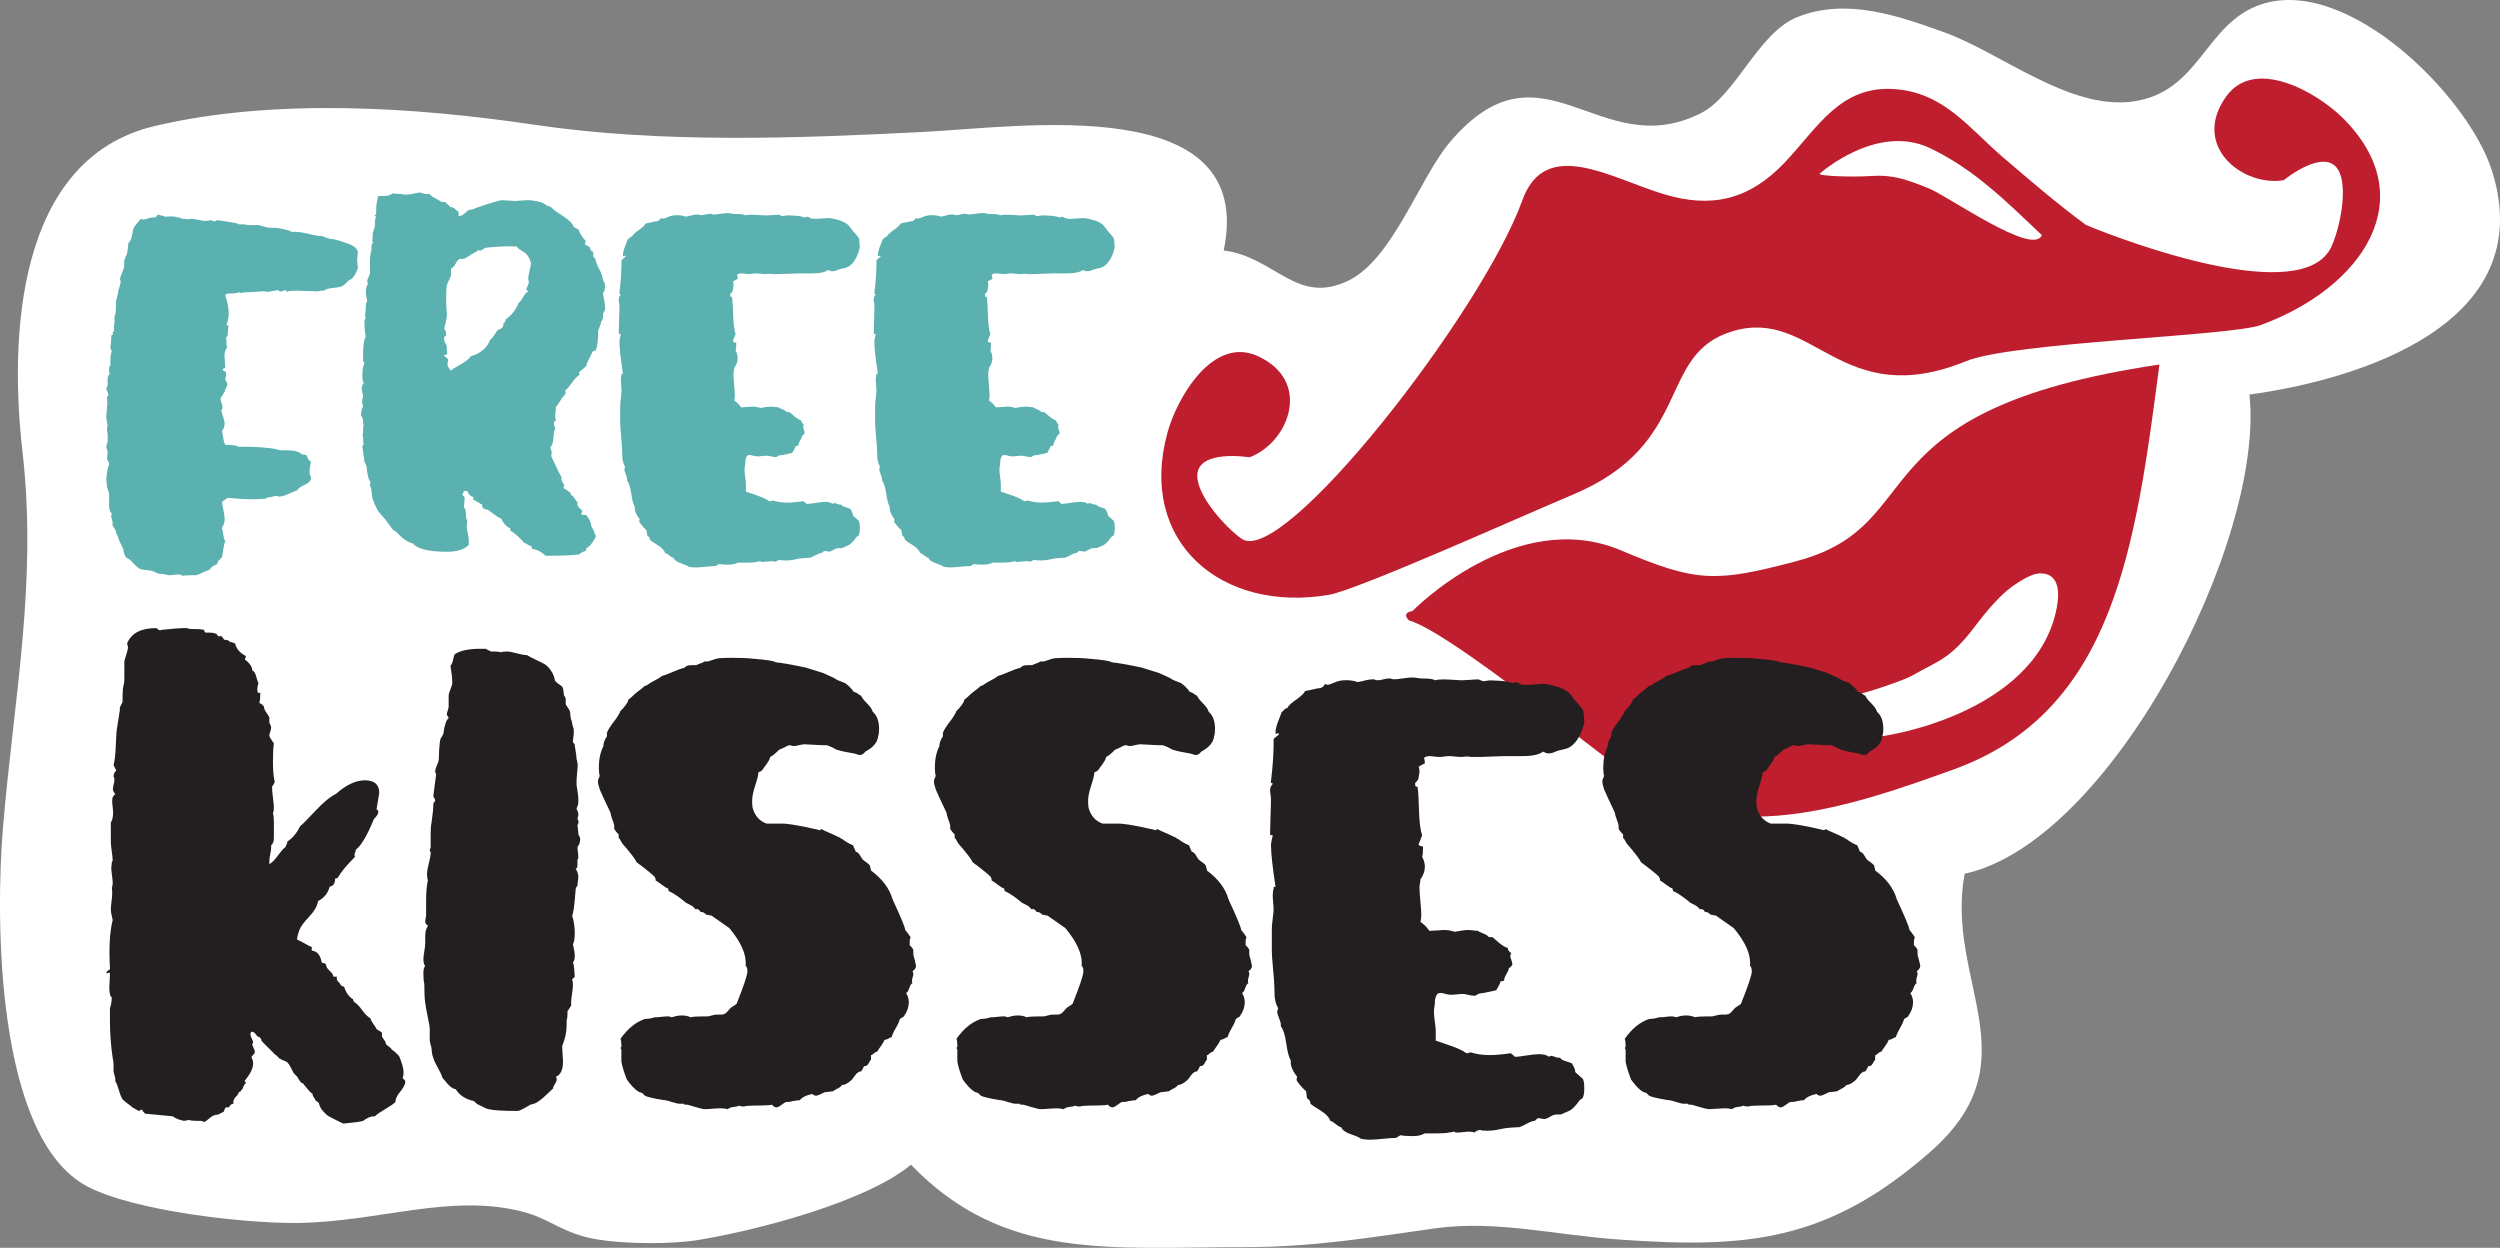 <?xml version="1.0" encoding="utf-8"?>
<!-- Generator: Adobe Illustrator 16.0.0, SVG Export Plug-In . SVG Version: 6.00 Build 0)  -->
<!DOCTYPE svg PUBLIC "-//W3C//DTD SVG 1.1//EN" "http://www.w3.org/Graphics/SVG/1.1/DTD/svg11.dtd">
<svg version="1.1" id="Layer_1" xmlns="http://www.w3.org/2000/svg" xmlns:xlink="http://www.w3.org/1999/xlink" x="0px" y="0px"
	 width="135.012px" height="67.389px" viewBox="0 0 135.012 67.389" enable-background="new 0 0 135.012 67.389"
	 xml:space="preserve">
<rect x="0" y="0" width="135.012" height="67.389" fill="#808080" stroke="none"/>
<g>
	<path fill="#FFFFFF" d="M8.355,6.807c6.513-1.536,14.143-1.014,20.522-0.067c6.845,1.013,14.184,0.733,21.028,0.384
		c5.298-0.271,17.97-2.19,16.181,6.404c2.776,0.342,3.944,3.005,6.758,1.615c2.389-1.18,3.816-5.533,5.459-7.467
		c4.995-5.885,8.051,1.208,13.549-1.561c1.902-0.959,3.083-4.335,5.204-5.189c2.69-1.083,5.565-0.03,7.909,0.806
		c3.09,1.104,6.795,4.243,10.248,3.746c3.625-0.521,3.854-4.247,6.93-5.251c4.678-1.526,11.187,5,12.443,9.017
		c2.596,8.285-7.281,11.271-13.104,12.064c0.837,7.96-7.509,24.173-15.384,25.879c-1.064,5.848,3.769,10.083-1.852,15.018
		c-5.551,4.873-9.935,5.223-16.773,4.739c-3.531-0.249-6.697-1.063-9.961-0.608c-3.39,0.474-6.535,1.013-10.175,1.013
		c-7.401,0-13.104,0.781-18.141-4.45c-2.416,2.014-8.302,3.542-11.467,4.063c-1.479,0.243-3.938,0.223-5.429-0.019
		c-1.896-0.307-2.548-1.104-4.029-1.494c-3.929-1.035-7.853,0.556-12.238,0.597c-2.908,0.025-8.822-0.659-11.314-1.97
		c-4.965-2.609-4.965-14.526-4.559-19.374c0.592-7.049,1.868-13.235,1.051-20.343C0.518,18.326,0.833,8.582,8.355,6.807z"/>
	<g>
		<path fill="#BE1E2D" d="M126.514,6.363c-1.385-1.371-4.754-3.321-6.301-1.137c-1.896,2.671,0.923,4.883,3.123,4.503
			c0,0,2.174-1.783,2.924-0.576c0.582,0.936,0.094,3.217-0.359,4.18c-1.533,3.272-10.972-0.235-13.25-1.185
			c-1.557-1.146-2.977-2.369-4.471-3.646c-1.854-1.585-3.188-3.502-5.866-3.69c-2.933-0.208-4.15,2.083-5.919,3.951
			c-1.951,2.063-3.998,2.484-6.514,1.731c-2.871-0.858-6.421-3.143-7.668,0.326c-2.175,6.042-12.922,19.836-15.154,18.278
			c-0.872-0.607-2.437-2.339-2.399-3.438c0.046-1.418,2.819-0.964,2.819-0.964c2.097-0.771,3.431-4.095,0.453-5.462
			c-2.432-1.119-4.374,2.256-4.885,4.137c-1.623,5.946,2.976,9.742,8.729,8.75c1.548-0.268,10.482-4.281,13.181-5.415
			c6.578-2.763,4.469-7.604,8.639-8.827c4.36-1.28,5.819,4.382,12.58,1.626c2.542-1.035,14.277-1.347,15.926-1.954
			C127.579,15.535,130.891,10.705,126.514,6.363z"/>
		<path fill="#BE1E2D" d="M76.278,32.998c-0.379,0.068-0.444,0.236-0.196,0.502c2.335,0.68,10.452,7.461,12.819,8.999
			c4.936,3.206,11.429,0.918,16.591-0.941c8.676-3.125,9.836-12.005,11.128-21.872c-16.647,2.464-12.22,8.639-19.545,10.602
			c-4.443,1.189-5.458,1.156-9.536-0.565C81.842,27.314,76.278,32.998,76.278,32.998z"/>
		<path fill="#FFFFFF" d="M104.242,8.006c2.417,1.157,4.161,2.931,6.024,4.686c-0.438,1.192-5.102-2.135-6.14-2.536
			c-1.195-0.464-1.869-0.737-3.141-0.648c-1.009,0.069-2.921-0.01-2.706-0.136C98.282,9.371,101.358,6.626,104.242,8.006z"/>
		<path fill="#FFFFFF" d="M103.302,36.468c0.585-0.351,1.251-0.632,1.798-1.024c0.484-0.346,0.939-0.822,1.295-1.278
			c0.615-0.796,1.244-1.645,2.025-2.299c0.344-0.287,1.214-0.887,1.725-0.9c1.259-0.034,1.043,1.407,0.869,2.139
			c-1.273,5.363-8.99,6.801-10.654,6.777c-0.771-0.011-3.584,0.194-3.596-1.009c-0.012-1.428,2.242-1.144,3.152-1.282
			C100.753,37.463,102.917,36.698,103.302,36.468z"/>
	</g>
	<g>
		<path fill="#5AB1AF" d="M8.541,11.595c0.224,0.05,0.348,0.088,0.373,0.112c0.197-0.024,0.385-0.024,0.56,0H9.51
			c0.024,0.023,0.05,0.037,0.074,0.037H9.66c0.05,0,0.087,0.013,0.11,0.037l0.075,0.036c0.198,0,0.312,0.014,0.336,0.037
			c0.049-0.023,0.111-0.037,0.188-0.037c0.049,0,0.13,0.014,0.241,0.037c0.111,0.025,0.192,0.038,0.242,0.038
			c0,0.024,0.087,0.037,0.263,0.037l0.298-0.037c0.1,0.05,0.161,0.074,0.187,0.074l0.037-0.037c0.05-0.023,0.087-0.037,0.112-0.037
			c0.521,0.074,0.833,0.124,0.933,0.148c0.05,0,0.124,0.024,0.224,0.075h0.3c0.023,0,0.056,0.006,0.093,0.019
			s0.068,0.019,0.094,0.019h0.561l0.409,0.112c0.05,0.024,0.137,0.037,0.262,0.037c0.124,0,0.211,0,0.262,0
			c0.497,0.074,0.783,0.149,0.857,0.224c0.248-0.023,0.541,0.008,0.877,0.094c0.335,0.088,0.603,0.131,0.802,0.131
			c0.023,0.024,0.08,0.05,0.168,0.075c0.087,0.023,0.155,0.05,0.205,0.073c0.198,0,0.497,0.074,0.896,0.225
			c0.397,0.125,0.608,0.286,0.635,0.484c0,0.024-0.008,0.094-0.02,0.205c-0.013,0.111-0.019,0.192-0.019,0.242
			s0.006,0.118,0.019,0.205c0.012,0.088,0.02,0.145,0.02,0.168c0,0.074-0.014,0.125-0.037,0.149c-0.125,0.322-0.274,0.51-0.448,0.56
			c-0.199,0.199-0.312,0.298-0.335,0.298c-0.075,0.051-0.243,0.088-0.504,0.112c-0.262,0.025-0.43,0.074-0.504,0.149h-0.074
			c-0.05,0-0.106,0.006-0.168,0.019c-0.063,0.013-0.106,0.019-0.131,0.019c-0.124,0-0.312-0.006-0.561-0.019
			c-0.248-0.013-0.423-0.019-0.521-0.019c-0.226,0-0.387,0.013-0.485,0.036c-0.074,0.051-0.112,0.025-0.112-0.073
			c-0.147,0.05-0.235,0.073-0.261,0.073c-0.05,0.025-0.112,0-0.187-0.073c-0.051,0.023-0.138,0.043-0.262,0.056
			c-0.125,0.013-0.212,0.031-0.262,0.056c-0.05-0.023-0.147-0.037-0.298-0.037c-0.075,0-0.175,0.008-0.299,0.02
			c-0.125,0.013-0.199,0.019-0.225,0.019c-0.349,0-0.534,0.014-0.56,0.037c-0.05,0.025-0.088,0.025-0.112,0l-0.073-0.037
			c-0.051,0.052-0.213,0.075-0.485,0.075c-0.101,0-0.174,0.013-0.224,0.037c0,0.05-0.014,0.074-0.037,0.074
			c0.124,0.323,0.187,0.646,0.187,0.97c0,0.199-0.037,0.398-0.112,0.597c-0.023,0.025-0.013,0.038,0.038,0.038l0.074,0.037
			c-0.024,0.05-0.037,0.125-0.037,0.225s-0.007,0.187-0.019,0.261c-0.014,0.075-0.044,0.125-0.094,0.148
			c0.023,0.025,0.036,0.149,0.036,0.373c0,0.075,0.014,0.125,0.038,0.149c-0.1,0.1-0.148,0.261-0.148,0.485
			c0,0.05,0.006,0.147,0.019,0.298c0.012,0.148,0.02,0.249,0.02,0.299c0,0.023-0.025,0.044-0.074,0.056
			c-0.051,0.014-0.063,0.044-0.038,0.095c0,0.023,0.025,0.043,0.075,0.056s0.074,0.044,0.074,0.093c0.023,0.051,0.023,0.112,0,0.188
			c-0.024,0.074-0.037,0.125-0.037,0.148c0,0.025,0.019,0.069,0.056,0.131c0.038,0.063,0.057,0.118,0.057,0.168
			c0,0.024-0.024,0.087-0.074,0.188c-0.051,0.1-0.074,0.162-0.074,0.187c-0.05,0.101-0.125,0.225-0.225,0.373
			c0,0.024,0.007,0.063,0.02,0.111c0.012,0.051,0.023,0.094,0.037,0.131c0.012,0.037,0.023,0.074,0.037,0.112
			c0.013,0.037,0.019,0.067,0.019,0.093c0,0.1-0.023,0.162-0.074,0.187c0.124,0.373,0.188,0.609,0.188,0.709
			c0,0.175-0.05,0.313-0.149,0.41c0.024,0.074,0.05,0.199,0.074,0.373c0.025,0.174,0.063,0.299,0.112,0.373
			c0.373,0,0.621,0.037,0.746,0.112c0.446-0.025,1.02,0,1.716,0.074c0.05,0,0.224,0.037,0.521,0.111h0.373
			c0.373,0,0.634,0.074,0.783,0.225c0.149,0,0.236,0.023,0.261,0.074c0.075,0.198,0.149,0.299,0.226,0.299
			c-0.052,0.249-0.075,0.423-0.075,0.521v0.112c0,0.025,0.013,0.063,0.037,0.112c0.023,0.049,0.038,0.1,0.038,0.147
			c0,0.149-0.112,0.274-0.336,0.373c-0.225,0.101-0.361,0.2-0.41,0.299c-0.075,0.025-0.226,0.088-0.448,0.188
			c-0.224,0.1-0.396,0.148-0.521,0.148c-0.024,0-0.057-0.006-0.094-0.019s-0.067-0.02-0.093-0.02s-0.075,0.014-0.149,0.037
			c-0.074,0.024-0.125,0.037-0.148,0.037h-0.074c-0.024,0-0.063,0.014-0.112,0.037l-0.036,0.037
			c-0.199,0.025-0.474,0.038-0.821,0.038c-0.248,0-0.671-0.024-1.269-0.075l-0.299,0.224c0,0.025,0.024,0.156,0.074,0.393
			c0.05,0.237,0.075,0.417,0.075,0.541c0,0.175-0.05,0.324-0.149,0.448c0.024,0.073,0.05,0.198,0.074,0.373
			c0.025,0.174,0.063,0.298,0.112,0.373c-0.05,0.1-0.087,0.247-0.112,0.446c-0.024,0.199-0.05,0.336-0.074,0.41l-0.148,0.149
			c-0.024,0.023-0.051,0.062-0.074,0.111l-0.037,0.111l-0.075,0.037c-0.074,0.023-0.124,0.05-0.148,0.075
			c-0.024,0-0.057,0.023-0.094,0.073c-0.036,0.051-0.067,0.088-0.094,0.112c-0.023,0.024-0.05,0.037-0.074,0.037
			c-0.05,0.024-0.087,0.037-0.11,0.037c-0.299,0.149-0.485,0.224-0.561,0.224c-0.397,0-0.622,0.014-0.672,0.038
			c-0.1-0.051-0.187-0.075-0.261-0.075c-0.051,0-0.125,0.007-0.226,0.02c-0.1,0.013-0.161,0.019-0.187,0.019H9.1
			c-0.024,0-0.081-0.013-0.168-0.037c-0.088-0.024-0.155-0.036-0.205-0.036H8.615c-0.051,0-0.118-0.025-0.205-0.074
			c-0.087-0.051-0.145-0.075-0.168-0.075c-0.074-0.025-0.188-0.044-0.337-0.056c-0.147-0.014-0.261-0.031-0.335-0.057
			c-0.1-0.051-0.224-0.155-0.372-0.316c-0.149-0.162-0.286-0.269-0.41-0.317c0-0.023-0.021-0.074-0.058-0.148
			s-0.056-0.137-0.056-0.188v-0.074c-0.199-0.396-0.299-0.621-0.299-0.672V28.94c-0.05,0-0.101-0.111-0.148-0.336L6.079,28.38
			v-0.149c0-0.049-0.014-0.11-0.037-0.187c-0.025-0.074-0.038-0.136-0.038-0.188c0-0.023,0.013-0.062,0.038-0.11
			c-0.101-0.101-0.149-0.236-0.149-0.41v-0.635c0-0.051-0.019-0.124-0.057-0.225C5.798,26.38,5.78,26.318,5.78,26.292
			c0-0.024-0.006-0.087-0.019-0.188c-0.013-0.099-0.019-0.174-0.019-0.224c0-0.124,0.023-0.312,0.073-0.561
			c0-0.023,0.014-0.062,0.038-0.111c0.024-0.049,0.037-0.1,0.037-0.149c0-0.049-0.019-0.104-0.057-0.167
			c-0.037-0.063-0.057-0.104-0.057-0.131c0-0.024,0.007-0.075,0.02-0.149c0.013-0.073,0.019-0.137,0.019-0.187
			c0-0.024-0.013-0.074-0.037-0.149c-0.023-0.073-0.036-0.124-0.036-0.147c0-0.05,0.013-0.106,0.036-0.168
			c0.024-0.063,0.037-0.105,0.037-0.131v-0.373c-0.05-0.248-0.05-0.397,0-0.447c-0.05-0.249-0.073-0.423-0.073-0.522
			c0-0.074,0.013-0.218,0.036-0.429c0.024-0.212,0.024-0.379,0-0.504v-0.112c0-0.023,0.014-0.036,0.037-0.036l0.038-0.074
			c0-0.05-0.02-0.112-0.057-0.188s-0.056-0.124-0.056-0.148s0.013-0.057,0.036-0.095c0.024-0.036,0.037-0.066,0.037-0.093v-0.224
			v-0.149c0-0.1,0.038-0.174,0.112-0.224c-0.05-0.174-0.05-0.323,0-0.448l0.037-0.037V19.69v-0.111c0-0.322,0.023-0.521,0.075-0.598
			c-0.052-0.099-0.075-0.187-0.075-0.261c0-0.024,0.006-0.075,0.019-0.149c0.014-0.073,0.02-0.137,0.02-0.187
			c0-0.174,0.013-0.273,0.038-0.299l0.073-0.037v-0.037c-0.024-0.024-0.036-0.05-0.036-0.074l0.073-0.038
			c0-0.224,0.014-0.396,0.037-0.521v-0.299c0.05-0.074,0.075-0.262,0.075-0.561v-0.224l0.111-0.447c0-0.075,0.023-0.187,0.075-0.336
			c0.049-0.149,0.073-0.248,0.073-0.299c0-0.024-0.013-0.063-0.037-0.111v-0.075c0.024-0.073,0.063-0.18,0.112-0.315
			c0.049-0.137,0.086-0.23,0.111-0.28v-0.299c0-0.049,0.019-0.117,0.056-0.205c0.038-0.087,0.068-0.154,0.094-0.205
			c0.051-0.248,0.074-0.447,0.074-0.597c0.101-0.074,0.168-0.225,0.205-0.447c0.038-0.224,0.068-0.349,0.094-0.373
			c0.051-0.1,0.174-0.262,0.373-0.485c0.05,0.025,0.1,0.037,0.149,0.037c0.049,0,0.124-0.019,0.224-0.056s0.188-0.056,0.261-0.056
			h0.112c0.05,0,0.087-0.024,0.111-0.075C8.491,11.621,8.515,11.595,8.541,11.595z"/>
		<path fill="#5AB1AF" d="M22.641,10.402c0.1,0,0.188,0.024,0.261,0.074h0.3c0.049,0.074,0.147,0.149,0.298,0.225
			c0.148,0.074,0.248,0.138,0.299,0.187c0.023,0,0.074,0.007,0.148,0.02s0.111,0.007,0.111-0.02c0,0.051,0.037,0.1,0.112,0.149
			c0.074,0.05,0.124,0.1,0.148,0.148c0.1,0,0.174,0.024,0.225,0.074c0.099,0.1,0.174,0.162,0.224,0.187v0.225
			c0.074,0,0.144-0.02,0.205-0.056c0.063-0.037,0.124-0.088,0.188-0.149c0.062-0.063,0.117-0.105,0.168-0.13
			c0.023,0,0.073-0.006,0.148-0.02c0.074-0.013,0.124-0.03,0.148-0.057c0.846-0.298,1.344-0.447,1.492-0.447
			c0.074,0,0.191,0.006,0.354,0.02c0.162,0.013,0.28,0.019,0.354,0.019s0.181-0.006,0.316-0.019c0.136-0.014,0.242-0.02,0.317-0.02
			h0.187c0.447,0.05,0.745,0.149,0.896,0.298c0.05,0,0.094,0.015,0.131,0.038c0.037,0.024,0.067,0.037,0.093,0.037
			c0.075,0.101,0.28,0.255,0.616,0.466c0.335,0.212,0.541,0.417,0.615,0.616c0.05,0.024,0.099,0.05,0.148,0.074
			c0.049,0.025,0.087,0.05,0.111,0.074c0.023,0.1,0.087,0.225,0.187,0.373l0.188,0.225c0,0.024-0.006,0.056-0.02,0.093
			c-0.013,0.037-0.019,0.068-0.019,0.095c0.024,0.023,0.068,0.05,0.131,0.073c0.063,0.025,0.105,0.051,0.131,0.074
			c0,0.125,0.063,0.212,0.188,0.262v0.225c0,0.024,0.037,0.074,0.11,0.148c0.024,0.148,0.101,0.343,0.225,0.578
			c0.124,0.236,0.187,0.43,0.187,0.578c0.075,0.074,0.112,0.188,0.112,0.336c0,0.124-0.037,0.248-0.112,0.373
			c0,0.024,0.02,0.13,0.058,0.316c0.036,0.187,0.056,0.33,0.056,0.43v0.111c0,0.024-0.02,0.068-0.056,0.131
			c-0.038,0.063-0.058,0.118-0.058,0.168v0.111c0,0.051-0.006,0.094-0.019,0.131c-0.014,0.037-0.031,0.067-0.057,0.093
			c-0.024,0.025-0.036,0.063-0.036,0.112c-0.075,0.249-0.125,0.373-0.149,0.373v0.224c0,0.299-0.037,0.585-0.112,0.858
			c-0.1,0.05-0.162,0.073-0.187,0.073c-0.024,0.075-0.081,0.193-0.168,0.354c-0.087,0.162-0.144,0.305-0.167,0.429
			c-0.025,0.025-0.088,0.081-0.188,0.168c-0.101,0.088-0.175,0.145-0.225,0.168l0.038,0.037c0,0.051,0,0.088,0,0.112
			c-0.125,0.074-0.262,0.218-0.411,0.429c-0.148,0.212-0.273,0.354-0.373,0.429l0.038,0.038c0,0.024,0,0.05,0,0.074
			c0,0.05-0.063,0.137-0.188,0.261c-0.175,0.299-0.285,0.461-0.336,0.485c0,0.074-0.007,0.162-0.019,0.261
			c-0.013,0.101-0.02,0.175-0.02,0.226c0,0.1,0.013,0.174,0.037,0.224c0,0.05-0.024,0.074-0.074,0.074
			c-0.024,0.051-0.037,0.088-0.037,0.111c0,0.051,0.023,0.149,0.074,0.299c-0.051,0.074-0.081,0.236-0.094,0.484
			c-0.013,0.249-0.067,0.423-0.168,0.522c0.05,0.148,0.075,0.249,0.075,0.298c0,0.075-0.013,0.125-0.038,0.148
			c0.323,0.696,0.51,1.082,0.56,1.156v0.075c0,0.074,0.024,0.148,0.075,0.224c0.05,0.074,0.074,0.125,0.074,0.149v0.037
			c-0.024,0.05-0.037,0.087-0.037,0.111c0.149,0.074,0.273,0.161,0.373,0.262c0.024,0.023,0.037,0.063,0.037,0.11
			c0.075,0.025,0.143,0.095,0.205,0.205c0.063,0.112,0.118,0.182,0.168,0.206l-0.037,0.074c0,0.101,0.087,0.212,0.261,0.336
			c0,0.05,0,0.087,0,0.111c-0.05,0.051-0.063,0.088-0.037,0.112c0.024,0.024,0.112,0.036,0.263,0.036
			c0.173,0.225,0.261,0.424,0.261,0.598c0.05,0.051,0.099,0.144,0.149,0.279c0.049,0.138,0.087,0.23,0.11,0.279
			c-0.174,0.35-0.349,0.561-0.521,0.635c0,0.074-0.015,0.124-0.038,0.148c-0.174,0.051-0.286,0.112-0.335,0.187
			c-0.398,0.052-1.008,0.075-1.828,0.075c-0.224-0.224-0.473-0.349-0.746-0.373V29.5c-0.05,0-0.112-0.024-0.187-0.074
			c-0.075-0.05-0.149-0.087-0.225-0.112c-0.199-0.248-0.448-0.472-0.746-0.672v-0.11c-0.199-0.075-0.36-0.248-0.484-0.522
			c-0.125-0.05-0.269-0.137-0.43-0.261c-0.162-0.124-0.268-0.199-0.316-0.225c-0.101,0-0.188-0.038-0.262-0.111
			c-0.024-0.024-0.036-0.087-0.036-0.188c-0.052,0-0.119-0.031-0.205-0.094c-0.089-0.063-0.168-0.105-0.243-0.13
			c-0.05-0.05-0.05-0.101,0-0.149c-0.174-0.05-0.286-0.161-0.336-0.336h-0.188c-0.023,0.025-0.037,0.063-0.037,0.112
			c-0.023,0.05-0.05,0.074-0.073,0.074l0.148,0.148c0,0.074-0.007,0.168-0.019,0.279c-0.015,0.112-0.021,0.193-0.021,0.243
			c0,0.023,0.014,0.05,0.038,0.074l0.037,0.074c0.024,0.074,0.037,0.188,0.037,0.335c0,0.125,0.023,0.212,0.074,0.263l-0.037,0.261
			c0,0.1,0.019,0.236,0.057,0.41c0.037,0.175,0.056,0.312,0.056,0.41v0.225c-0.248,0.248-0.634,0.373-1.155,0.373
			c-0.995,0-1.617-0.149-1.865-0.448c-0.299-0.074-0.597-0.285-0.896-0.634c-0.1-0.05-0.161-0.087-0.187-0.112l-0.298-0.41
			c-0.025-0.023-0.051-0.062-0.075-0.11l-0.037-0.038c-0.024-0.024-0.067-0.074-0.131-0.148s-0.105-0.125-0.13-0.148
			c-0.125-0.124-0.262-0.387-0.411-0.783c-0.024-0.05-0.043-0.168-0.056-0.354c-0.014-0.186-0.044-0.316-0.094-0.392
			c0-0.1,0.013-0.162,0.037-0.187c-0.1-0.075-0.175-0.35-0.224-0.821c0-0.049-0.021-0.105-0.057-0.168
			c-0.037-0.063-0.057-0.105-0.057-0.13l-0.111-0.783c0-0.05,0.023-0.101,0.074-0.149c-0.024-0.023-0.037-0.148-0.037-0.373
			c0-0.05-0.014-0.087-0.037-0.111c0.023-0.024,0.037-0.087,0.037-0.188c0-0.224,0.013-0.348,0.037-0.373
			c-0.024-0.023-0.037-0.067-0.037-0.131c0-0.062,0-0.117,0-0.167l-0.111-0.225c0-0.173,0.037-0.335,0.111-0.484
			c-0.051-0.148-0.063-0.272-0.037-0.373c0.023-0.05,0.037-0.087,0.037-0.112c0-0.049-0.014-0.13-0.037-0.241
			c-0.024-0.112-0.037-0.192-0.037-0.242c0-0.101,0.037-0.188,0.111-0.262c-0.051-0.074-0.074-0.212-0.074-0.41
			c0-0.298,0.037-0.522,0.111-0.671c0-0.024-0.024-0.063-0.074-0.112V19.13c0-0.472,0.05-0.796,0.148-0.97
			c-0.05-0.175-0.074-0.46-0.074-0.858l0.037-0.074c0.024-0.023,0.037-0.05,0.037-0.074l-0.037-0.074c0-0.024,0-0.051,0-0.074
			c0-0.024,0.006-0.087,0.02-0.188c0.013-0.1,0.019-0.187,0.019-0.262v-0.147l0.075-0.149c-0.051-0.199-0.075-0.36-0.075-0.485
			c0-0.174,0.038-0.321,0.112-0.446V15.29l-0.037-0.075c0-0.074,0.023-0.161,0.074-0.261c0.05-0.101,0.074-0.162,0.074-0.188v-0.635
			c0-0.198,0.013-0.348,0.037-0.447l0.037-0.148V13.46c0-0.174,0.024-0.286,0.074-0.336c0.024-0.024,0.024-0.05,0-0.074
			l-0.037-0.037c0.024-0.05,0.037-0.174,0.037-0.373c0-0.05,0.019-0.125,0.057-0.225c0.037-0.1,0.057-0.161,0.057-0.188
			c0-0.298,0.023-0.472,0.073-0.521l-0.036-0.038h-0.037c-0.025-0.024-0.02-0.043,0.019-0.057c0.037-0.012,0.056-0.03,0.056-0.056
			v-0.262c0-0.225,0.038-0.459,0.112-0.708h0.261c0.249,0,0.424-0.05,0.522-0.149c0.05,0.025,0.199,0.037,0.447,0.037l0.148,0.037
			H22c0.023,0,0.111-0.012,0.262-0.037C22.466,10.426,22.59,10.402,22.641,10.402z M27.901,13.311c-0.498-0.023-1.069,0-1.717,0.075
			c-0.05,0.05-0.124,0.1-0.224,0.148c-0.05,0-0.087-0.013-0.111-0.037c-0.051,0.05-0.125,0.1-0.225,0.148
			c-0.101,0.049-0.161,0.087-0.188,0.111c-0.199,0.125-0.323,0.2-0.373,0.225H24.84c-0.05,0.024-0.087,0.051-0.111,0.074
			c-0.024,0.025-0.057,0.069-0.094,0.131c-0.037,0.063-0.068,0.118-0.093,0.168c-0.025,0.024-0.063,0.063-0.112,0.111l-0.074,0.037
			v0.336c0,0.051-0.03,0.137-0.094,0.262c-0.063,0.124-0.104,0.225-0.13,0.298c-0.025,0.149-0.038,0.398-0.038,0.746
			c0,0.35,0.013,0.585,0.038,0.709v0.149c0,0.148-0.051,0.396-0.149,0.746c0.074,0.074,0.111,0.187,0.111,0.335
			c0,0.024-0.019,0.051-0.056,0.075s-0.057,0.063-0.057,0.11c0,0.125,0.049,0.263,0.149,0.411v0.111
			c0,0.199,0.012,0.312,0.037,0.336l-0.112,0.037c-0.05,0-0.074,0.013-0.074,0.037l0.074,0.074c0.075,0.051,0.124,0.101,0.149,0.149
			c0,0.024-0.007,0.062-0.02,0.111c-0.013,0.051-0.019,0.088-0.019,0.111c0,0.124,0.062,0.249,0.187,0.373
			c0.074-0.074,0.248-0.187,0.522-0.336c0.271-0.148,0.459-0.299,0.559-0.446c0.522-0.149,0.871-0.448,1.045-0.896
			c0.074-0.05,0.155-0.143,0.242-0.28c0.087-0.136,0.145-0.217,0.168-0.242c0.199-0.05,0.299-0.148,0.299-0.299v-0.073
			c0.074,0,0.111-0.063,0.111-0.188c0.323-0.224,0.56-0.521,0.709-0.896c0.075-0.05,0.155-0.154,0.242-0.316
			s0.181-0.268,0.279-0.317l-0.036-0.037c-0.052-0.023-0.075-0.05-0.075-0.074c0.023-0.024,0.075-0.148,0.148-0.373
			c-0.024-0.049-0.037-0.124-0.037-0.225c0-0.073,0.024-0.211,0.074-0.41c0.05-0.197,0.075-0.336,0.075-0.409
			c-0.075-0.225-0.149-0.373-0.224-0.448c-0.025-0.049-0.112-0.117-0.263-0.205C28.049,13.466,27.95,13.386,27.901,13.311z"/>
		<path fill="#5AB1AF" d="M39.651,11.558h0.112c0.273,0,0.436,0.024,0.484,0.074c0.074-0.024,0.198-0.037,0.373-0.037
			c0.1,0,0.235,0.007,0.409,0.02c0.175,0.013,0.286,0.019,0.337,0.019c0.074,0,0.187-0.006,0.336-0.019
			c0.148-0.013,0.261-0.02,0.336-0.02c0.023,0,0.062,0.013,0.11,0.037c0.051,0.025,0.087,0.037,0.112,0.037
			c0.024,0,0.068-0.006,0.131-0.02c0.063-0.012,0.117-0.019,0.168-0.019c0.024,0,0.148,0.007,0.372,0.019
			c0.226,0.014,0.398,0.044,0.522,0.095c0.05,0,0.087-0.014,0.111-0.037h0.074c0.101,0.074,0.211,0.11,0.336,0.11h0.149
			c0.05,0,0.136-0.006,0.261-0.019c0.124-0.012,0.224-0.019,0.299-0.019h0.111c0.05,0,0.174,0.024,0.373,0.073
			c0.323,0.075,0.547,0.188,0.672,0.336c0.024,0.025,0.074,0.088,0.149,0.188c0.073,0.1,0.136,0.175,0.187,0.224
			c0.024,0.025,0.062,0.069,0.111,0.131c0.05,0.063,0.087,0.118,0.111,0.168l0.037,0.447c-0.05,0.274-0.148,0.522-0.298,0.746
			c-0.125,0.175-0.249,0.286-0.373,0.336c-0.051,0.025-0.138,0.05-0.262,0.074c-0.125,0.024-0.212,0.051-0.261,0.075
			c-0.101,0.05-0.199,0.073-0.3,0.073c-0.05,0-0.125-0.023-0.224-0.073c-0.149,0.125-0.436,0.187-0.858,0.187H43.12
			c-0.101,0-0.273,0.006-0.521,0.02c-0.249,0.013-0.448,0.019-0.597,0.019H41.74c-0.101-0.024-0.225-0.024-0.373,0
			c-0.074,0-0.168-0.006-0.279-0.019c-0.112-0.014-0.193-0.02-0.243-0.02s-0.118,0.006-0.205,0.02
			c-0.087,0.013-0.155,0.019-0.205,0.019s-0.118-0.006-0.205-0.019c-0.087-0.014-0.144-0.02-0.168-0.02
			c-0.124,0-0.211,0.024-0.261,0.074c0.024,0.051,0.037,0.125,0.037,0.224c-0.149,0.075-0.236,0.125-0.261,0.149
			c0.023,0.024,0.036,0.1,0.036,0.224l-0.036,0.226c0,0.05-0.025,0.1-0.075,0.147c-0.05,0.051-0.074,0.088-0.074,0.112
			c0.024,0.024,0.024,0.05,0,0.074l0.074,0.038c0.023,0,0.037,0.013,0.037,0.036c0.024,0.149,0.044,0.461,0.057,0.934
			c0.012,0.473,0.056,0.82,0.13,1.044c-0.074,0.199-0.124,0.324-0.147,0.373c0.023,0.051,0.062,0.075,0.11,0.075
			s0.075,0.013,0.075,0.037c0,0.198-0.013,0.336-0.038,0.409c0.075,0.125,0.112,0.262,0.112,0.41c0,0.175-0.063,0.35-0.188,0.522
			c0,0.05-0.007,0.105-0.019,0.168c-0.013,0.063-0.02,0.104-0.02,0.131c0,0.147,0.013,0.354,0.037,0.615
			c0.024,0.261,0.037,0.44,0.037,0.541c0,0.124-0.013,0.224-0.037,0.298c0.149,0.1,0.273,0.224,0.373,0.373
			c0.074,0,0.188-0.006,0.336-0.02c0.149-0.012,0.248-0.019,0.299-0.019c0.125,0,0.262,0.024,0.41,0.074
			c0.248-0.05,0.447-0.074,0.598-0.074l0.373,0.037c0.023,0.024,0.099,0.063,0.224,0.111c0.124,0.051,0.198,0.101,0.224,0.149h0.149
			c0.024,0.024,0.111,0.1,0.261,0.224c0.149,0.125,0.273,0.199,0.373,0.225c0,0.074,0.05,0.148,0.149,0.224
			c-0.05,0.051-0.057,0.125-0.02,0.225s0.057,0.161,0.057,0.187v0.075l-0.149,0.148c0,0.051-0.031,0.124-0.093,0.225
			c-0.063,0.1-0.094,0.187-0.094,0.261c-0.024,0.025-0.074,0.037-0.148,0.037c-0.025,0.1-0.088,0.225-0.187,0.373l-0.522,0.112
			c-0.05,0-0.125,0.013-0.224,0.036c-0.052,0.051-0.101,0.074-0.149,0.074c-0.074,0-0.162-0.012-0.261-0.037
			c-0.102-0.023-0.188-0.037-0.262-0.037l-0.373,0.037h-0.111c-0.051,0-0.119-0.012-0.205-0.037
			c-0.088-0.023-0.144-0.036-0.168-0.036c-0.075,0-0.125,0.013-0.149,0.036c-0.074,0.074-0.111,0.213-0.111,0.41
			c0,0.025-0.006,0.075-0.02,0.149c-0.013,0.074-0.019,0.14-0.019,0.189c0,0.101,0.013,0.236,0.037,0.41
			c0.023,0.175,0.037,0.299,0.037,0.373v0.41c0.074,0.025,0.272,0.094,0.598,0.205c0.322,0.112,0.546,0.219,0.671,0.317
			c0.05,0,0.087-0.007,0.112-0.02c0.023-0.012,0.049-0.019,0.073-0.019c0.225,0.073,0.485,0.111,0.783,0.111
			c0.225,0,0.511-0.024,0.858-0.074c0.023,0,0.087,0.05,0.187,0.148c0.074,0,0.229-0.019,0.467-0.056
			c0.235-0.038,0.416-0.058,0.541-0.058c0.174,0,0.311,0.038,0.409,0.112c0.024-0.05,0.087-0.056,0.188-0.019
			c0.1,0.037,0.162,0.056,0.187,0.056h0.075c0.024,0.025,0.049,0.05,0.074,0.075l0.075,0.037l0.335,0.11
			c0.1,0.149,0.148,0.274,0.148,0.373c0.024,0.025,0.075,0.069,0.149,0.131c0.074,0.063,0.124,0.106,0.148,0.132
			c0.05,0.05,0.074,0.187,0.074,0.409c0,0.199-0.024,0.336-0.074,0.41l-0.111,0.074c-0.174,0.249-0.323,0.398-0.447,0.448
			l-0.336,0.148h-0.187c-0.074,0-0.162,0.031-0.262,0.094s-0.175,0.094-0.225,0.094s-0.101-0.006-0.148-0.02
			c-0.051-0.013-0.088-0.02-0.111-0.02c-0.025,0-0.074,0.038-0.149,0.112c-0.074,0-0.181,0.037-0.316,0.111
			c-0.138,0.074-0.242,0.124-0.316,0.148c-0.05,0-0.162,0.006-0.336,0.019c-0.174,0.014-0.313,0.031-0.41,0.058
			c-0.199,0.05-0.398,0.073-0.597,0.073c-0.149,0-0.249-0.013-0.3-0.036l-0.11,0.036c-0.051,0.024-0.088,0.051-0.112,0.075
			c-0.05-0.024-0.125-0.038-0.224-0.038c-0.052,0-0.125,0.006-0.225,0.02c-0.1,0.013-0.175,0.02-0.225,0.02
			c-0.024,0-0.063,0-0.111,0l-0.037-0.038c-0.024,0-0.063,0.007-0.111,0.02s-0.088,0.02-0.112,0.02
			c-0.074,0.024-0.236,0.037-0.484,0.037h-0.521c-0.101,0.05-0.162,0.074-0.188,0.074c-0.073,0.024-0.187,0.037-0.336,0.037
			c-0.224,0-0.386-0.013-0.483-0.037l-0.188,0.112c-0.125,0-0.305,0.012-0.541,0.037c-0.235,0.023-0.417,0.036-0.541,0.036
			c-0.148,0-0.273-0.013-0.373-0.036c-0.05-0.051-0.187-0.112-0.41-0.188c-0.223-0.075-0.36-0.174-0.409-0.299
			c-0.052,0-0.119-0.037-0.205-0.111c-0.088-0.075-0.168-0.124-0.243-0.148c-0.05-0.149-0.188-0.292-0.41-0.43
			c-0.223-0.137-0.36-0.229-0.41-0.279c0-0.1-0.05-0.175-0.148-0.225c0-0.05-0.007-0.104-0.02-0.168
			c-0.013-0.062-0.019-0.104-0.019-0.131c-0.101-0.074-0.225-0.211-0.373-0.41c-0.025-0.049-0.025-0.099,0-0.147v-0.038
			c-0.175-0.225-0.262-0.422-0.262-0.598V27.37c-0.074-0.124-0.138-0.36-0.187-0.709c-0.051-0.349-0.125-0.584-0.225-0.709v-0.074
			c0-0.05-0.024-0.137-0.074-0.262c-0.05-0.124-0.074-0.211-0.074-0.262l0.037-0.148c-0.1-0.174-0.149-0.373-0.149-0.598
			c0-0.148-0.007-0.322-0.019-0.521c-0.013-0.198-0.031-0.422-0.056-0.671c-0.025-0.248-0.038-0.448-0.038-0.598v-0.896
			c0-0.1,0.013-0.242,0.038-0.429c0.023-0.188,0.036-0.317,0.036-0.394c0-0.049-0.007-0.136-0.019-0.261
			c-0.013-0.124-0.019-0.224-0.019-0.298c0-0.125,0.012-0.226,0.036-0.299c-0.024-0.024-0.024-0.037,0-0.037l0.074-0.037
			c-0.125-0.821-0.187-1.394-0.187-1.717c0-0.074,0.023-0.211,0.074-0.41h-0.037c-0.051,0-0.074-0.012-0.074-0.037
			c0-0.149,0.006-0.393,0.019-0.729c0.014-0.336,0.02-0.59,0.02-0.765c0-0.024-0.006-0.074-0.02-0.149
			c-0.013-0.073-0.019-0.136-0.019-0.187c0-0.099,0.037-0.187,0.111-0.261l-0.037-0.037c-0.051,0-0.063-0.024-0.037-0.075
			c0.074-0.597,0.111-1.181,0.111-1.753c0.024-0.024,0.063-0.056,0.111-0.093c0.05-0.038,0.087-0.068,0.112-0.095
			c-0.025-0.05-0.05-0.062-0.074-0.036c-0.025,0.024-0.051,0.024-0.075,0c0-0.149,0.037-0.317,0.112-0.504
			c0.074-0.188,0.124-0.316,0.148-0.393c0.024,0,0.057-0.023,0.094-0.074c0.037-0.05,0.08-0.074,0.131-0.074
			c0.049-0.1,0.174-0.218,0.373-0.354c0.198-0.136,0.321-0.254,0.373-0.354c0.023,0,0.197-0.038,0.521-0.112
			c0.149,0,0.249-0.063,0.299-0.188c0.024,0.025,0.063,0.037,0.112,0.037c0.049,0,0.13-0.023,0.242-0.074
			c0.112-0.05,0.18-0.074,0.205-0.074c0.074-0.024,0.187-0.037,0.336-0.037c0.148,0,0.298,0.024,0.447,0.075
			c0.05,0,0.117-0.014,0.205-0.038c0.087-0.024,0.168-0.043,0.242-0.057c0.074-0.012,0.148-0.019,0.225-0.019
			c0.023,0,0.062,0.013,0.11,0.037h0.075c0.049,0,0.124-0.013,0.225-0.037c0.099-0.024,0.187-0.037,0.261-0.037l0.148,0.037
			c0.101,0,0.229-0.013,0.393-0.037s0.28-0.037,0.354-0.037h0.112L39.651,11.558z"/>
		<path fill="#5AB1AF" d="M53.416,11.558h0.111c0.273,0,0.436,0.024,0.484,0.074c0.075-0.024,0.199-0.037,0.373-0.037
			c0.1,0,0.236,0.007,0.41,0.02s0.286,0.019,0.336,0.019c0.075,0,0.187-0.006,0.336-0.019s0.261-0.02,0.336-0.02
			c0.024,0,0.063,0.013,0.111,0.037c0.05,0.025,0.087,0.037,0.111,0.037s0.068-0.006,0.132-0.02
			c0.062-0.012,0.116-0.019,0.168-0.019c0.023,0,0.147,0.007,0.371,0.019c0.226,0.014,0.398,0.044,0.522,0.095
			c0.05,0,0.087-0.014,0.112-0.037h0.073c0.101,0.074,0.212,0.11,0.337,0.11h0.148c0.05,0,0.136-0.006,0.261-0.019
			c0.124-0.012,0.225-0.019,0.3-0.019h0.11c0.05,0,0.174,0.024,0.373,0.073c0.323,0.075,0.547,0.188,0.672,0.336
			c0.024,0.025,0.074,0.088,0.149,0.188c0.074,0.1,0.136,0.175,0.187,0.224c0.024,0.025,0.063,0.069,0.111,0.131
			c0.05,0.063,0.087,0.118,0.112,0.168l0.037,0.447c-0.051,0.274-0.149,0.522-0.299,0.746c-0.125,0.175-0.249,0.286-0.373,0.336
			c-0.051,0.025-0.138,0.05-0.262,0.074c-0.125,0.024-0.212,0.051-0.261,0.075c-0.1,0.05-0.199,0.073-0.299,0.073
			c-0.05,0-0.125-0.023-0.225-0.073c-0.148,0.125-0.436,0.187-0.857,0.187h-0.746c-0.101,0-0.273,0.006-0.521,0.02
			c-0.249,0.013-0.447,0.019-0.597,0.019h-0.262c-0.101-0.024-0.225-0.024-0.373,0c-0.074,0-0.168-0.006-0.279-0.019
			c-0.112-0.014-0.193-0.02-0.243-0.02s-0.118,0.006-0.205,0.02c-0.087,0.013-0.154,0.019-0.205,0.019
			c-0.05,0-0.117-0.006-0.204-0.019c-0.088-0.014-0.145-0.02-0.169-0.02c-0.123,0-0.211,0.024-0.261,0.074
			c0.024,0.051,0.037,0.125,0.037,0.224c-0.148,0.075-0.236,0.125-0.261,0.149c0.023,0.024,0.037,0.1,0.037,0.224l-0.037,0.226
			c0,0.05-0.025,0.1-0.075,0.147c-0.05,0.051-0.074,0.088-0.074,0.112c0.024,0.024,0.024,0.05,0,0.074l0.074,0.038
			c0.024,0,0.037,0.013,0.037,0.036c0.025,0.149,0.044,0.461,0.057,0.934s0.057,0.82,0.13,1.044
			c-0.073,0.199-0.124,0.324-0.147,0.373c0.023,0.051,0.062,0.075,0.111,0.075c0.049,0,0.074,0.013,0.074,0.037
			c0,0.198-0.013,0.336-0.038,0.409c0.075,0.125,0.112,0.262,0.112,0.41c0,0.175-0.063,0.35-0.187,0.522
			c0,0.05-0.008,0.105-0.02,0.168c-0.013,0.063-0.019,0.104-0.019,0.131c0,0.147,0.012,0.354,0.037,0.615
			c0.023,0.261,0.036,0.44,0.036,0.541c0,0.124-0.013,0.224-0.036,0.298c0.148,0.1,0.272,0.224,0.373,0.373
			c0.073,0,0.187-0.006,0.336-0.02c0.148-0.012,0.248-0.019,0.298-0.019c0.125,0,0.262,0.024,0.411,0.074
			c0.248-0.05,0.446-0.074,0.597-0.074l0.373,0.037c0.023,0.024,0.099,0.063,0.224,0.111c0.124,0.051,0.198,0.101,0.225,0.149H56.4
			c0.024,0.024,0.111,0.1,0.262,0.224c0.148,0.125,0.272,0.199,0.373,0.225c0,0.074,0.05,0.148,0.148,0.224
			c-0.05,0.051-0.056,0.125-0.019,0.225s0.056,0.161,0.056,0.187v0.075l-0.149,0.148c0,0.051-0.03,0.124-0.093,0.225
			c-0.063,0.1-0.094,0.187-0.094,0.261c-0.024,0.025-0.074,0.037-0.148,0.037c-0.024,0.1-0.088,0.225-0.187,0.373l-0.522,0.112
			c-0.05,0-0.125,0.013-0.224,0.036c-0.051,0.051-0.1,0.074-0.149,0.074c-0.073,0-0.161-0.012-0.261-0.037
			c-0.101-0.023-0.187-0.037-0.262-0.037l-0.373,0.037h-0.111c-0.051,0-0.119-0.012-0.205-0.037
			c-0.088-0.023-0.144-0.036-0.168-0.036c-0.074,0-0.125,0.013-0.148,0.036c-0.075,0.074-0.112,0.213-0.112,0.41
			c0,0.025-0.006,0.075-0.019,0.149c-0.014,0.074-0.02,0.137-0.02,0.187c0,0.101,0.013,0.236,0.037,0.41
			c0.024,0.175,0.037,0.299,0.037,0.373v0.41c0.075,0.025,0.272,0.094,0.598,0.205c0.322,0.112,0.546,0.219,0.671,0.317
			c0.051,0,0.087-0.007,0.112-0.02c0.024-0.012,0.049-0.019,0.074-0.019c0.224,0.073,0.484,0.111,0.783,0.111
			c0.224,0,0.51-0.024,0.857-0.075c0.024,0,0.087,0.051,0.188,0.149c0.074,0,0.229-0.019,0.466-0.056
			c0.236-0.038,0.416-0.058,0.541-0.058c0.174,0,0.311,0.038,0.41,0.112c0.023-0.05,0.087-0.056,0.187-0.019
			c0.101,0.036,0.162,0.056,0.188,0.056h0.075c0.023,0.025,0.049,0.05,0.073,0.075l0.075,0.037l0.335,0.11
			c0.101,0.149,0.149,0.274,0.149,0.373c0.023,0.025,0.075,0.069,0.148,0.131c0.074,0.063,0.124,0.106,0.149,0.132
			c0.049,0.05,0.074,0.187,0.074,0.409c0,0.199-0.025,0.336-0.074,0.41l-0.112,0.074c-0.174,0.249-0.323,0.398-0.447,0.448
			l-0.336,0.148h-0.187c-0.074,0-0.162,0.031-0.261,0.094c-0.101,0.063-0.176,0.094-0.226,0.094s-0.1-0.006-0.147-0.02
			c-0.052-0.013-0.088-0.02-0.112-0.02c-0.025,0-0.074,0.038-0.149,0.112c-0.073,0-0.181,0.036-0.315,0.111
			c-0.138,0.074-0.243,0.124-0.317,0.148c-0.05,0-0.162,0.006-0.336,0.019c-0.174,0.014-0.312,0.031-0.41,0.058
			c-0.198,0.05-0.397,0.073-0.597,0.073c-0.149,0-0.249-0.013-0.299-0.036l-0.111,0.036c-0.051,0.024-0.088,0.051-0.112,0.075
			c-0.05-0.024-0.125-0.038-0.224-0.038c-0.051,0-0.125,0.006-0.224,0.02c-0.101,0.013-0.175,0.02-0.226,0.02
			c-0.023,0-0.062,0-0.11,0l-0.037-0.038c-0.025,0-0.063,0.006-0.112,0.02c-0.049,0.013-0.088,0.02-0.112,0.02
			c-0.073,0.024-0.235,0.037-0.483,0.037h-0.522c-0.1,0.05-0.162,0.074-0.187,0.074c-0.074,0.023-0.188,0.037-0.336,0.037
			c-0.225,0-0.387-0.014-0.484-0.037l-0.187,0.112c-0.125,0-0.306,0.012-0.541,0.036c-0.236,0.024-0.417,0.037-0.541,0.037
			c-0.149,0-0.274-0.013-0.373-0.037c-0.051-0.05-0.188-0.111-0.41-0.187c-0.224-0.075-0.361-0.174-0.41-0.299
			c-0.051,0-0.119-0.037-0.205-0.111c-0.088-0.075-0.168-0.124-0.243-0.148c-0.05-0.149-0.187-0.292-0.41-0.43
			c-0.223-0.137-0.359-0.229-0.409-0.279c0-0.1-0.051-0.175-0.149-0.225c0-0.05-0.006-0.104-0.019-0.168
			c-0.014-0.062-0.02-0.104-0.02-0.131c-0.1-0.074-0.224-0.211-0.373-0.41c-0.024-0.049-0.024-0.099,0-0.147v-0.038
			c-0.175-0.225-0.261-0.422-0.261-0.598v-0.073c-0.075-0.124-0.138-0.36-0.188-0.709c-0.051-0.349-0.125-0.584-0.225-0.709v-0.074
			c0-0.05-0.024-0.137-0.074-0.262c-0.05-0.124-0.074-0.212-0.074-0.262l0.037-0.148c-0.1-0.175-0.148-0.373-0.148-0.598
			c0-0.148-0.007-0.322-0.02-0.521c-0.013-0.198-0.03-0.422-0.056-0.671c-0.025-0.248-0.038-0.448-0.038-0.598V21.92
			c0-0.101,0.013-0.242,0.038-0.429c0.023-0.188,0.037-0.317,0.037-0.394c0-0.049-0.007-0.136-0.02-0.261
			c-0.013-0.124-0.019-0.224-0.019-0.298c0-0.125,0.012-0.226,0.037-0.299c-0.025-0.024-0.025-0.037,0-0.037l0.074-0.037
			c-0.125-0.821-0.188-1.394-0.188-1.717c0-0.074,0.024-0.211,0.075-0.41H47.26c-0.05,0-0.074-0.013-0.074-0.037
			c0-0.149,0.006-0.393,0.02-0.729c0.013-0.336,0.019-0.59,0.019-0.765c0-0.024-0.006-0.074-0.019-0.149
			c-0.014-0.073-0.02-0.136-0.02-0.187c0-0.099,0.037-0.188,0.112-0.261l-0.038-0.037c-0.05,0-0.062-0.024-0.037-0.075
			c0.075-0.597,0.112-1.181,0.112-1.753c0.023-0.024,0.062-0.056,0.11-0.093c0.051-0.038,0.088-0.068,0.112-0.095
			c-0.024-0.05-0.05-0.062-0.074-0.036c-0.024,0.024-0.051,0.024-0.074,0c0-0.149,0.036-0.317,0.111-0.505
			c0.074-0.187,0.124-0.315,0.149-0.392c0.023,0,0.056-0.024,0.093-0.074s0.08-0.075,0.131-0.075
			c0.049-0.099,0.174-0.217,0.373-0.354c0.198-0.136,0.322-0.254,0.373-0.354c0.024,0,0.198-0.037,0.521-0.111
			c0.148,0,0.249-0.063,0.299-0.188c0.023,0.025,0.062,0.037,0.111,0.037s0.131-0.023,0.242-0.074
			c0.112-0.05,0.181-0.074,0.205-0.074c0.074-0.024,0.188-0.037,0.336-0.037c0.149,0,0.298,0.024,0.447,0.075
			c0.05,0,0.118-0.014,0.205-0.038s0.168-0.043,0.243-0.057c0.074-0.012,0.147-0.019,0.224-0.019c0.024,0,0.063,0.013,0.111,0.037
			h0.075c0.049,0,0.124-0.013,0.224-0.037c0.099-0.024,0.187-0.037,0.261-0.037l0.149,0.037c0.1,0,0.229-0.014,0.392-0.037
			c0.163-0.024,0.28-0.037,0.354-0.037h0.111L53.416,11.558z"/>
	</g>
	<g>
		<path fill="#231F20" d="M10.073,33.918l0.193,0.049c0.421,0,0.664,0.017,0.729,0.048c0.031,0,0.049,0.033,0.049,0.098l0.049,0.05
			h0.194c0.292,0,0.454,0.064,0.485,0.193h0.194l0.146,0.194c0.162,0,0.275,0.049,0.342,0.146c0.03-0.031,0.063-0.031,0.097,0
			c0.064,0.032,0.113,0.05,0.146,0.05c0.063,0.291,0.259,0.519,0.582,0.681c0,0.065-0.017,0.114-0.049,0.146v0.049
			c0.261,0.193,0.391,0.39,0.391,0.584c0.098,0.031,0.17,0.146,0.219,0.34c0.049,0.195,0.089,0.309,0.122,0.341
			c-0.065,0.194-0.082,0.357-0.049,0.486c0,0.033,0.049,0.049,0.146,0.049c0,0.26-0.017,0.422-0.049,0.486
			c0,0.064,0.032,0.098,0.098,0.098c0.064,0.064,0.113,0.113,0.146,0.146c0,0.099,0.041,0.203,0.122,0.316
			c0.08,0.114,0.138,0.203,0.17,0.268v0.292c0.063,0.131,0.098,0.211,0.098,0.243c0,0.065-0.017,0.146-0.049,0.243
			s-0.049,0.162-0.049,0.194s0.017,0.081,0.049,0.146l0.194,0.292c-0.032,0.229-0.048,0.553-0.048,0.974
			c0,0.486,0.03,0.859,0.097,1.118c-0.065,0.131-0.114,0.212-0.146,0.243c0,0.163,0.017,0.365,0.05,0.608
			c0.03,0.243,0.048,0.413,0.048,0.511c0,0.13-0.018,0.243-0.048,0.34c0.03,0.065,0.048,0.212,0.048,0.438v0.875
			c0,0.193-0.048,0.324-0.146,0.39v0.146c0,0.064-0.017,0.179-0.049,0.341s-0.049,0.274-0.049,0.34v0.195
			c0.13-0.065,0.284-0.221,0.462-0.463c0.179-0.243,0.316-0.396,0.414-0.462c0-0.031,0.016-0.072,0.049-0.121
			c0.031-0.05,0.048-0.105,0.048-0.171c0.292-0.194,0.52-0.471,0.683-0.826c0.129-0.099,0.404-0.373,0.826-0.827
			s0.794-0.762,1.118-0.924c0.551-0.487,1.07-0.73,1.558-0.73c0.519,0,0.777,0.229,0.777,0.683l-0.146,0.875l0.049,0.049
			c0.032,0.032,0.049,0.064,0.049,0.098c0,0.097-0.081,0.227-0.243,0.389c-0.356,0.876-0.681,1.429-0.973,1.654
			c0,0.032-0.017,0.09-0.049,0.17c-0.032,0.081-0.032,0.154,0,0.219c-0.454,0.455-0.764,0.827-0.924,1.119
			c-0.033,0.032-0.082,0.049-0.146,0.049c0,0.261-0.097,0.405-0.292,0.438c-0.097,0.357-0.309,0.616-0.632,0.778
			c-0.033,0.26-0.194,0.543-0.486,0.851c-0.292,0.309-0.471,0.56-0.535,0.754c-0.098,0.292-0.13,0.455-0.098,0.487
			c0.098,0.032,0.228,0.097,0.39,0.193c0.162,0.098,0.292,0.162,0.39,0.194v0.194c0.292,0.033,0.47,0.243,0.535,0.633
			c0.031,0.032,0.081,0.049,0.146,0.049c0.064,0.032,0.097,0.064,0.097,0.097c0,0.099,0.064,0.203,0.194,0.316
			c0.13,0.114,0.195,0.219,0.195,0.316h0.193c-0.032,0.097-0.009,0.187,0.073,0.268c0.08,0.081,0.121,0.138,0.121,0.17
			c0.064,0.065,0.129,0.099,0.194,0.099c0.098,0.323,0.26,0.552,0.485,0.681v0.049c0.032,0.032,0.05,0.065,0.05,0.097
			c0.13,0.065,0.274,0.212,0.438,0.438c0.161,0.227,0.308,0.373,0.438,0.438c0.031,0.098,0.089,0.203,0.17,0.316
			s0.138,0.202,0.17,0.268c0.032,0.032,0.081,0.064,0.146,0.098s0.113,0.064,0.146,0.098v0.146c0,0.064,0.032,0.139,0.098,0.219
			c0.064,0.082,0.098,0.139,0.098,0.171c0,0.065,0.049,0.13,0.146,0.194s0.162,0.13,0.194,0.193c0.063,0.033,0.138,0.09,0.219,0.17
			c0.081,0.082,0.138,0.14,0.171,0.171c0.161,0.39,0.243,0.682,0.243,0.875c0,0.131-0.018,0.229-0.049,0.292
			c0,0.033,0.023,0.065,0.072,0.099c0.049,0.032,0.072,0.081,0.072,0.146c-0.032,0.163-0.13,0.342-0.292,0.535
			c-0.162,0.194-0.243,0.373-0.243,0.535c-0.097,0.098-0.284,0.228-0.559,0.389c-0.276,0.163-0.463,0.292-0.561,0.391h-0.098
			c-0.13,0-0.309,0.081-0.535,0.243c-0.064,0.031-0.422,0.08-1.068,0.146c-0.065-0.031-0.195-0.097-0.391-0.194
			c-0.193-0.097-0.333-0.17-0.413-0.219c-0.082-0.049-0.179-0.138-0.292-0.268c-0.113-0.129-0.188-0.275-0.219-0.438l-0.194-0.146
			c0-0.031-0.023-0.08-0.072-0.146c-0.05-0.063-0.073-0.129-0.073-0.193c-0.098-0.064-0.203-0.172-0.316-0.316
			c-0.112-0.146-0.187-0.235-0.219-0.269c-0.065,0-0.097-0.016-0.097-0.049c-0.065-0.063-0.13-0.162-0.195-0.292l-0.194-0.193
			c-0.031-0.064-0.081-0.162-0.146-0.292c-0.065-0.129-0.13-0.228-0.195-0.292c-0.032-0.031-0.097-0.064-0.193-0.098
			c-0.098-0.031-0.162-0.063-0.194-0.098c-0.032,0-0.073-0.031-0.122-0.097c-0.048-0.065-0.089-0.099-0.121-0.099l-0.729-0.729
			c-0.033-0.032-0.05-0.064-0.05-0.099c0-0.03-0.017-0.063-0.049-0.097l-0.049-0.049c-0.065,0-0.13-0.049-0.194-0.146
			c-0.064-0.097-0.146-0.146-0.242-0.146c-0.032,0.032-0.05,0.081-0.05,0.146c0,0.065,0.05,0.195,0.146,0.391
			c0,0.032-0.018,0.081-0.049,0.146c0,0.033,0.023,0.099,0.072,0.194c0.049,0.098,0.072,0.179,0.072,0.244
			c-0.032,0.063-0.097,0.146-0.193,0.243c0.063,0.13,0.098,0.242,0.098,0.34c0,0.26-0.146,0.567-0.438,0.925
			c-0.031,0.032-0.031,0.057,0,0.072c0.032,0.017,0.05,0.041,0.05,0.072c-0.065,0.032-0.131,0.146-0.194,0.342
			c-0.032,0-0.057,0.023-0.073,0.071c-0.017,0.05-0.057,0.073-0.121,0.073c0,0.065-0.049,0.146-0.146,0.243
			c-0.098,0.098-0.146,0.194-0.146,0.292v0.098c-0.098,0-0.179,0.065-0.243,0.194c-0.032,0-0.081,0-0.146,0
			c-0.032,0-0.048,0.017-0.048,0.049c-0.033,0.032-0.049,0.065-0.049,0.097c0,0.033-0.018,0.065-0.05,0.099l-0.292,0.146
			c-0.162,0-0.315,0.065-0.462,0.195c-0.146,0.13-0.234,0.194-0.268,0.194h-0.049c-0.065-0.032-0.113-0.049-0.146-0.049
			c-0.39,0-0.601-0.017-0.633-0.05c-0.032,0-0.081,0.01-0.146,0.024c-0.064,0.017-0.113,0.023-0.146,0.023
			c-0.292-0.063-0.487-0.146-0.584-0.242c-0.973-0.099-1.477-0.146-1.508-0.146c-0.099-0.097-0.146-0.161-0.146-0.194
			c-0.032-0.03-0.064-0.03-0.097,0c-0.033,0.033-0.065,0.05-0.098,0.05l-0.342-0.194c-0.031-0.032-0.112-0.098-0.242-0.194
			c-0.131-0.098-0.228-0.179-0.291-0.242c-0.065-0.099-0.132-0.261-0.195-0.487c-0.065-0.227-0.13-0.39-0.194-0.486v-0.097
			c0-0.064-0.017-0.146-0.049-0.243c-0.032-0.098-0.049-0.162-0.049-0.194c0-0.064,0-0.179,0-0.341s-0.018-0.292-0.048-0.39
			c-0.099-0.682-0.146-1.361-0.146-2.043v-0.632c0.064-0.194,0.099-0.391,0.099-0.584c-0.065-0.064-0.099-0.13-0.099-0.194
			c-0.032-0.129-0.041-0.324-0.023-0.584c0.017-0.259,0.023-0.438,0.023-0.535c0-0.031-0.023-0.04-0.071-0.022
			c-0.05,0.017-0.091,0.022-0.122,0.022c0-0.063,0.031-0.113,0.098-0.146c0.063-0.032,0.097-0.064,0.097-0.099
			c-0.064-1.102-0.017-1.978,0.146-2.626c-0.065-0.26-0.099-0.454-0.099-0.584c0-0.098,0.017-0.274,0.05-0.535
			c0.031-0.259,0.031-0.47,0-0.632c0.031-0.032,0.049-0.13,0.049-0.292c0-0.063-0.018-0.219-0.049-0.462
			c-0.033-0.243-0.033-0.414,0-0.511c0-0.032,0-0.065,0-0.099l0.049-0.098c0-0.097-0.018-0.259-0.049-0.486
			c-0.033-0.227-0.05-0.404-0.05-0.534V44.43c0.064-0.129,0.099-0.226,0.099-0.291c0.031-0.13,0.031-0.315,0-0.56
			c-0.033-0.243-0.033-0.414,0-0.512c0-0.031,0.048-0.098,0.146-0.193c-0.13-0.099-0.162-0.26-0.098-0.487
			c0.064-0.226,0.064-0.372,0-0.438c0-0.13,0.049-0.243,0.146-0.341l-0.146-0.292c0.064-0.227,0.104-0.584,0.122-1.069
			c0.016-0.486,0.04-0.812,0.073-0.974c0.097-0.584,0.146-0.892,0.146-0.925v-0.146l0.146-0.292v-0.292
			c0-0.26,0.016-0.453,0.048-0.583c0.032-0.099,0.049-0.228,0.049-0.391v-0.924c0-0.032,0.032-0.146,0.098-0.341
			c0.064-0.194,0.098-0.341,0.098-0.438l-0.049-0.193c0.228-0.552,0.745-0.827,1.557-0.827c0.032,0,0.073,0.023,0.122,0.073
			c0.049,0.048,0.104,0.057,0.17,0.022C9.294,33.951,9.749,33.918,10.073,33.918z"/>
		<path fill="#231F20" d="M25.93,35.037h0.292l0.292,0.146c0.323,0,0.502,0.018,0.535,0.049c0.063-0.031,0.178-0.049,0.34-0.049
			c0.098,0,0.269,0.032,0.511,0.098c0.243,0.064,0.431,0.098,0.561,0.098c0.098,0.064,0.251,0.146,0.462,0.243
			s0.372,0.179,0.486,0.243c0.112,0.064,0.227,0.179,0.341,0.341c0.112,0.162,0.187,0.34,0.219,0.535
			c0.032,0.064,0.098,0.13,0.194,0.193c0.098,0.065,0.162,0.114,0.193,0.146c0.032,0.032,0.058,0.105,0.073,0.22
			s0.024,0.187,0.024,0.219s0.016,0.065,0.049,0.098l0.049,0.098v0.292c0,0.032,0.04,0.104,0.121,0.219s0.122,0.203,0.122,0.269
			c0,0.064,0.008,0.146,0.023,0.242c0.017,0.098,0.04,0.18,0.072,0.243c0,0.065,0.018,0.146,0.049,0.243
			c0.032,0.097,0.049,0.162,0.049,0.194v0.146c0,0.065-0.009,0.154-0.023,0.269c-0.018,0.112-0.024,0.187-0.024,0.219
			s0.032,0.081,0.099,0.146c0,0.065,0.016,0.188,0.049,0.365c0.031,0.18,0.048,0.315,0.048,0.413
			c0.065,0.229,0.081,0.406,0.049,0.535c0,0.065-0.008,0.17-0.023,0.316c-0.018,0.146-0.024,0.268-0.024,0.363v0.194
			c0.065,0.39,0.098,0.665,0.098,0.827c0,0.193-0.031,0.341-0.098,0.438c0,0.033,0.017,0.082,0.049,0.146s0.049,0.13,0.049,0.193
			c0,0.033-0.009,0.073-0.023,0.122c-0.018,0.049-0.024,0.091-0.024,0.121l0.049,0.099c0,0.031,0,0.064,0,0.097v0.049
			c-0.031,0.033-0.049,0.065-0.049,0.099c0,0.032,0.008,0.104,0.024,0.219c0.016,0.114,0.023,0.203,0.023,0.268l0.05,0.099
			c0.031,0.063,0.049,0.112,0.049,0.146c0,0.065-0.018,0.163-0.049,0.292c-0.065,0.065-0.099,0.13-0.099,0.194
			c0,0.033,0.008,0.113,0.024,0.243c0.016,0.13,0.023,0.228,0.023,0.292c-0.031,0.064-0.049,0.113-0.049,0.146
			c0,0.033,0,0.114,0,0.243c0,0.13-0.032,0.195-0.097,0.195c0.097,0.161,0.146,0.309,0.146,0.438c0,0.032-0.009,0.105-0.023,0.219
			c-0.018,0.114-0.024,0.203-0.024,0.269c-0.064,0.064-0.097,0.13-0.097,0.193c-0.065,0.876-0.13,1.348-0.195,1.411
			c0.099,0.292,0.146,0.616,0.146,0.974c0,0.26-0.033,0.454-0.099,0.584c0.064,0.26,0.099,0.47,0.099,0.632
			c0,0.163-0.033,0.275-0.099,0.341c0.032,0.065,0.058,0.194,0.073,0.389s0.024,0.324,0.024,0.391l-0.146,0.146
			c0.032,0.065,0.049,0.163,0.049,0.292c0,0.13-0.017,0.292-0.049,0.486s-0.048,0.341-0.048,0.438v0.195
			c-0.098,0.162-0.163,0.26-0.195,0.291c0,0.292-0.017,0.455-0.048,0.486v0.292c0,0.356-0.082,0.729-0.244,1.119l0.049,0.826
			c0,0.454-0.13,0.729-0.389,0.826c0.031,0.033,0.049,0.082,0.049,0.146s-0.032,0.146-0.098,0.243
			c-0.065,0.097-0.098,0.179-0.098,0.242c-0.065,0.065-0.211,0.203-0.438,0.413c-0.228,0.212-0.422,0.35-0.584,0.414l-0.194,0.048
			c-0.389,0.229-0.615,0.342-0.681,0.342c-0.812,0-1.346-0.032-1.604-0.099c-0.032,0-0.114-0.03-0.243-0.097
			c-0.13-0.064-0.229-0.113-0.292-0.146c-0.032,0-0.113-0.063-0.243-0.193c-0.454-0.098-0.778-0.309-0.973-0.632
			c-0.162-0.032-0.316-0.139-0.463-0.316c-0.146-0.178-0.234-0.283-0.268-0.316c-0.032-0.129-0.114-0.308-0.243-0.534
			c-0.13-0.228-0.211-0.405-0.243-0.535c-0.032-0.064-0.057-0.153-0.072-0.269c-0.018-0.112-0.024-0.202-0.024-0.268
			c-0.065-0.194-0.097-0.34-0.097-0.438v-0.583c0-0.098-0.033-0.3-0.099-0.607c-0.064-0.309-0.113-0.575-0.146-0.803
			c-0.033-0.228-0.049-0.566-0.049-1.021c-0.033-0.129-0.049-0.323-0.049-0.584c0-0.194,0.031-0.323,0.098-0.389
			c-0.065-0.064-0.098-0.194-0.098-0.391c0-0.063,0.016-0.193,0.049-0.389c0.03-0.194,0.049-0.341,0.049-0.438v-0.341
			c0-0.292,0.048-0.485,0.146-0.584c0-0.03-0.023-0.063-0.072-0.097c-0.049-0.032-0.072-0.081-0.072-0.146
			c0-0.063,0.007-0.129,0.023-0.193s0.023-0.129,0.023-0.194V48.66c0-0.486,0.032-0.859,0.098-1.119
			c-0.031-0.064-0.049-0.179-0.049-0.341c0-0.13,0.032-0.323,0.099-0.583c0.063-0.261,0.097-0.422,0.097-0.486v-0.101
			c-0.032-0.064-0.048-0.113-0.048-0.146l0.048-0.098c0-0.032,0-0.064,0-0.099c0-0.129,0-0.34,0-0.632s0.017-0.502,0.049-0.633
			c0.064-0.453,0.098-0.794,0.098-1.021c0-0.03,0.032-0.079,0.099-0.146c0-0.064-0.019-0.113-0.049-0.146
			c-0.033-0.031-0.05-0.081-0.05-0.146l0.146-1.118v-0.049L23.5,41.699c0-0.098,0.03-0.22,0.097-0.364
			c0.064-0.146,0.098-0.251,0.098-0.316c0-0.098,0.009-0.283,0.024-0.56c0.016-0.275,0.04-0.462,0.072-0.561l0.146-0.242
			c0.064-0.486,0.162-0.778,0.292-0.875c0-0.032-0.017-0.064-0.049-0.099c-0.033-0.032-0.049-0.08-0.049-0.146
			c0.063-0.195,0.098-0.324,0.098-0.391v-0.584c0-0.063,0.031-0.178,0.098-0.34c0.063-0.162,0.098-0.274,0.098-0.341
			c0-0.227-0.033-0.535-0.098-0.924c0.063-0.064,0.112-0.178,0.146-0.341c0.031-0.162,0.064-0.26,0.097-0.292
			C24.86,35.134,25.314,35.037,25.93,35.037z"/>
		<path fill="#231F20" d="M39.453,35.524c0.551,0,0.956,0.018,1.216,0.049c0.777,0.064,1.184,0.13,1.216,0.194
			c0.356,0.032,0.907,0.13,1.654,0.291l0.924,0.292c0.292,0.13,0.47,0.212,0.535,0.243c0.098,0.065,0.202,0.122,0.315,0.171
			c0.113,0.048,0.22,0.089,0.315,0.121c0.195,0.13,0.355,0.292,0.487,0.486c0.063,0,0.137,0.032,0.219,0.098
			c0.08,0.065,0.138,0.097,0.17,0.097c0.032,0.099,0.138,0.236,0.315,0.414c0.179,0.18,0.283,0.333,0.316,0.462
			c0.226,0.194,0.34,0.503,0.34,0.925c0,0.162-0.017,0.292-0.049,0.39c-0.032,0.324-0.26,0.601-0.681,0.827
			c-0.032,0.032-0.081,0.081-0.146,0.146l-0.146,0.049c-0.032,0-0.098-0.017-0.194-0.049c-0.097-0.031-0.163-0.049-0.194-0.049
			c-0.39-0.063-0.682-0.129-0.876-0.194c-0.064-0.031-0.162-0.08-0.292-0.146s-0.227-0.098-0.292-0.098h-0.243
			c-0.097,0-0.251-0.009-0.462-0.024s-0.363-0.024-0.462-0.024c-0.064,0-0.162,0.018-0.292,0.05
			c-0.13,0.031-0.227,0.049-0.292,0.049l-0.193-0.049c-0.065,0-0.154,0.031-0.269,0.098c-0.114,0.064-0.219,0.113-0.315,0.146
			c-0.228,0.229-0.39,0.357-0.486,0.39c0,0.098-0.113,0.292-0.34,0.584c-0.065,0.13-0.163,0.211-0.292,0.243
			c0,0.13-0.058,0.364-0.17,0.705c-0.114,0.341-0.171,0.625-0.171,0.852c0,0.194,0.017,0.341,0.049,0.438
			c0.129,0.39,0.372,0.648,0.729,0.777c0.064,0,0.146,0,0.243,0c0.098,0,0.202,0,0.316,0c0.112,0,0.202,0,0.268,0
			c0.356,0,1.021,0.114,1.994,0.341c0.032,0.032,0.081,0.018,0.146-0.049c0.032,0.033,0.275,0.146,0.73,0.341l0.194,0.098
			c0.03,0,0.063,0.017,0.097,0.049c0.032,0.033,0.065,0.049,0.098,0.049c0.032,0.032,0.113,0.09,0.243,0.17
			c0.129,0.082,0.243,0.139,0.341,0.171l0.146,0.34c0.098,0.033,0.178,0.105,0.243,0.22c0.063,0.113,0.112,0.188,0.146,0.22
			c0.031,0.032,0.098,0.081,0.194,0.146c0.097,0.065,0.162,0.131,0.194,0.194c0,0.033,0.008,0.073,0.023,0.122
			s0.024,0.09,0.024,0.121c0.614,0.455,1.005,0.973,1.167,1.557c0.454,0.974,0.682,1.524,0.682,1.654
			c0.064,0.065,0.161,0.194,0.291,0.389c-0.032,0.065-0.048,0.146-0.048,0.243c0,0.099,0,0.163,0,0.194l0.097,0.098
			c0.032,0.032,0.064,0.081,0.099,0.146c0,0.032,0,0.098,0,0.194c0,0.098,0.016,0.18,0.049,0.243
			c0.063,0.26,0.097,0.405,0.097,0.438c0,0.098-0.065,0.193-0.194,0.292c0.032,0.032,0.05,0.081,0.05,0.146
			c0,0.033-0.018,0.105-0.05,0.219c-0.031,0.114-0.031,0.203,0,0.269c-0.064,0.033-0.121,0.122-0.17,0.268
			c-0.049,0.146-0.104,0.236-0.171,0.269c0.099,0.163,0.146,0.325,0.146,0.485c0,0.261-0.081,0.504-0.243,0.729
			c0,0.033-0.033,0.065-0.098,0.098c-0.065,0.032-0.114,0.065-0.146,0.099c-0.033,0.13-0.104,0.291-0.219,0.485
			s-0.188,0.356-0.221,0.486c-0.031,0-0.089,0.024-0.17,0.073c-0.081,0.048-0.153,0.071-0.219,0.071
			c-0.032,0.099-0.098,0.213-0.194,0.342c-0.098,0.13-0.162,0.228-0.193,0.292c-0.033,0-0.073,0.017-0.122,0.049
			s-0.09,0.063-0.121,0.097c-0.033,0.033-0.065,0.049-0.098,0.049v0.243c-0.033,0.032-0.065,0.081-0.099,0.146
			c-0.031,0.064-0.064,0.113-0.097,0.146c-0.033,0.032-0.065,0.049-0.098,0.049c-0.065,0-0.099,0.018-0.099,0.049l-0.048,0.098
			c-0.033,0.064-0.064,0.114-0.098,0.146c-0.065,0-0.114,0.018-0.146,0.049c-0.064,0.032-0.13,0.098-0.194,0.194
			c-0.065,0.098-0.121,0.17-0.17,0.219c-0.05,0.049-0.121,0.105-0.22,0.171c-0.098,0.064-0.193,0.098-0.292,0.098
			c-0.032,0.064-0.113,0.13-0.243,0.194s-0.211,0.113-0.242,0.146c-0.033,0-0.099,0.009-0.194,0.024
			c-0.098,0.017-0.179,0.023-0.243,0.023c-0.26,0.13-0.422,0.194-0.486,0.194s-0.13-0.031-0.194-0.097
			c-0.324,0.064-0.553,0.179-0.682,0.34c-0.064,0-0.139,0.009-0.219,0.023c-0.081,0.018-0.139,0.024-0.17,0.024
			c-0.064,0.033-0.179,0.049-0.341,0.049c-0.033,0-0.114,0.049-0.243,0.146c-0.13,0.098-0.228,0.146-0.292,0.146
			c-0.065,0-0.146-0.049-0.243-0.146c-0.13,0.032-0.471,0.049-1.021,0.049c-0.229,0-0.39,0.017-0.486,0.049
			c-0.13,0-0.211-0.017-0.243-0.049c-0.064,0.032-0.17,0.058-0.315,0.072c-0.146,0.018-0.251,0.058-0.316,0.121
			c-0.097-0.03-0.227-0.048-0.389-0.048c-0.099,0-0.243,0.008-0.438,0.024c-0.194,0.017-0.325,0.022-0.39,0.022
			c-0.097,0-0.251-0.03-0.462-0.097c-0.211-0.064-0.382-0.113-0.512-0.146h-0.146l-0.049-0.048c-0.033,0-0.065,0-0.099,0h-0.097
			c-0.098,0-0.243-0.031-0.438-0.098c-0.194-0.064-0.341-0.098-0.438-0.098c-0.584-0.098-0.924-0.179-1.021-0.243l-0.146-0.146
			c-0.228-0.031-0.504-0.274-0.827-0.729c-0.163-0.421-0.26-0.746-0.292-0.974v-0.633l-0.049-0.098l0.049-0.048
			c0-0.032,0-0.064,0-0.099c0-0.161-0.017-0.274-0.049-0.341c0.39-0.551,0.827-0.907,1.313-1.068c0.031,0,0.112-0.009,0.242-0.024
			c0.129-0.017,0.228-0.041,0.292-0.073h0.146c0.032,0,0.113-0.008,0.243-0.023c0.13-0.017,0.227-0.024,0.292-0.024
			c0.098,0,0.178,0.017,0.243,0.049c0.194-0.063,0.373-0.098,0.534-0.098c0.194,0,0.356,0.033,0.486,0.098
			c0.098-0.032,0.341-0.049,0.729-0.049h0.194c0.031,0,0.104-0.016,0.22-0.049c0.112-0.031,0.201-0.048,0.268-0.048h0.243
			c0.129,0,0.233-0.049,0.314-0.146c0.081-0.097,0.139-0.162,0.171-0.193c0.031-0.032,0.09-0.073,0.171-0.122
			c0.08-0.048,0.138-0.089,0.17-0.121c0.39-0.974,0.584-1.558,0.584-1.751c0-0.162-0.032-0.261-0.098-0.292
			c0.064-0.584-0.228-1.266-0.876-2.043c-0.098-0.064-0.26-0.179-0.485-0.341c-0.229-0.161-0.391-0.274-0.486-0.341
			c-0.065,0-0.114-0.008-0.146-0.023c-0.031-0.017-0.081-0.024-0.146-0.024c-0.065-0.098-0.163-0.146-0.292-0.146
			c-0.065-0.129-0.162-0.179-0.292-0.146c-0.032-0.098-0.194-0.211-0.486-0.341c-0.389-0.323-0.696-0.535-0.924-0.632
			c-0.033-0.032-0.049-0.081-0.049-0.146c-0.098-0.03-0.219-0.104-0.365-0.219c-0.146-0.113-0.251-0.186-0.314-0.219v-0.098
			c-0.033-0.031-0.05-0.064-0.05-0.098c-0.098-0.098-0.26-0.234-0.485-0.413c-0.229-0.179-0.391-0.3-0.486-0.365
			c-0.064-0.161-0.325-0.502-0.778-1.021c-0.098-0.194-0.163-0.292-0.193-0.292v-0.194c-0.163-0.162-0.243-0.274-0.243-0.341v-0.146
			c0-0.032-0.033-0.139-0.098-0.316c-0.065-0.178-0.099-0.3-0.099-0.364c-0.324-0.682-0.519-1.103-0.583-1.265
			c-0.064-0.195-0.098-0.341-0.098-0.438c0-0.063,0.032-0.161,0.098-0.292c-0.033-0.097-0.049-0.242-0.049-0.438
			c0-0.453,0.08-0.843,0.243-1.167c0-0.162,0.063-0.341,0.194-0.535v-0.194c0.063-0.161,0.187-0.355,0.364-0.584
			c0.179-0.227,0.299-0.421,0.364-0.584c0.26-0.259,0.405-0.47,0.438-0.632c0.031,0,0.146-0.098,0.341-0.292
			c0.031-0.032,0.112-0.098,0.243-0.193c0.129-0.099,0.227-0.179,0.292-0.243h0.049c0.032-0.032,0.063-0.049,0.097-0.049
			c0.065-0.064,0.195-0.146,0.39-0.243c0.194-0.099,0.323-0.179,0.39-0.243c0.13-0.032,0.324-0.105,0.584-0.219
			c0.259-0.113,0.47-0.188,0.633-0.221c0.064-0.097,0.194-0.146,0.389-0.146H37.6c0.064-0.032,0.146-0.064,0.243-0.099
			c0.098-0.03,0.162-0.063,0.194-0.097h0.194l0.438-0.146C38.803,35.541,39.063,35.524,39.453,35.524z"/>
		<path fill="#231F20" d="M57.595,35.524c0.551,0,0.956,0.018,1.216,0.049c0.778,0.064,1.185,0.13,1.216,0.194
			c0.356,0.032,0.907,0.13,1.654,0.291l0.924,0.292c0.292,0.13,0.471,0.212,0.535,0.243c0.098,0.065,0.202,0.122,0.316,0.171
			c0.112,0.048,0.219,0.089,0.314,0.121c0.195,0.13,0.356,0.292,0.487,0.486c0.063,0,0.137,0.032,0.219,0.098
			c0.08,0.065,0.139,0.097,0.17,0.097c0.032,0.099,0.139,0.236,0.316,0.414c0.178,0.18,0.283,0.333,0.315,0.462
			c0.227,0.194,0.341,0.503,0.341,0.925c0,0.162-0.018,0.292-0.05,0.39c-0.031,0.324-0.26,0.601-0.681,0.827
			c-0.032,0.032-0.081,0.081-0.146,0.146l-0.146,0.049c-0.032,0-0.097-0.017-0.194-0.049c-0.097-0.031-0.162-0.049-0.193-0.049
			c-0.391-0.063-0.683-0.129-0.876-0.194c-0.065-0.031-0.162-0.08-0.292-0.146s-0.228-0.098-0.292-0.098h-0.243
			c-0.097,0-0.251-0.009-0.462-0.024s-0.364-0.024-0.462-0.024c-0.065,0-0.162,0.018-0.292,0.05c-0.13,0.031-0.226,0.048-0.29,0.048
			l-0.194-0.049c-0.064,0-0.154,0.031-0.268,0.098c-0.114,0.063-0.22,0.113-0.316,0.146c-0.227,0.229-0.389,0.357-0.486,0.39
			c0,0.098-0.112,0.292-0.34,0.584c-0.064,0.13-0.163,0.211-0.292,0.243c0,0.13-0.057,0.364-0.17,0.705
			c-0.114,0.341-0.171,0.625-0.171,0.852c0,0.194,0.017,0.341,0.049,0.438c0.129,0.39,0.372,0.648,0.729,0.777
			c0.063,0,0.146,0,0.243,0s0.201,0,0.315,0c0.113,0,0.202,0,0.269,0c0.355,0,1.021,0.114,1.993,0.341
			c0.032,0.032,0.081,0.018,0.146-0.049c0.032,0.033,0.275,0.146,0.729,0.341l0.194,0.098c0.031,0,0.064,0.017,0.097,0.049
			c0.032,0.033,0.065,0.049,0.099,0.049c0.032,0.032,0.113,0.09,0.243,0.17c0.129,0.082,0.242,0.139,0.341,0.171l0.146,0.34
			c0.099,0.033,0.179,0.105,0.243,0.22c0.064,0.113,0.113,0.188,0.146,0.22c0.03,0.032,0.097,0.081,0.193,0.146
			c0.098,0.065,0.162,0.131,0.194,0.194c0,0.033,0.008,0.073,0.024,0.122c0.016,0.049,0.023,0.09,0.023,0.121
			c0.615,0.455,1.005,0.973,1.167,1.557c0.454,0.974,0.683,1.524,0.683,1.654c0.063,0.065,0.16,0.194,0.29,0.389
			c-0.031,0.065-0.048,0.146-0.048,0.243c0,0.099,0,0.163,0,0.194l0.098,0.098c0.031,0.032,0.063,0.081,0.098,0.146
			c0,0.032,0,0.098,0,0.194c0,0.098,0.016,0.18,0.049,0.243c0.064,0.26,0.098,0.405,0.098,0.438c0,0.098-0.065,0.193-0.194,0.292
			c0.032,0.031,0.049,0.081,0.049,0.146c0,0.033-0.017,0.105-0.049,0.219c-0.032,0.114-0.032,0.203,0,0.269
			c-0.065,0.033-0.121,0.122-0.17,0.268c-0.049,0.146-0.105,0.236-0.171,0.269c0.098,0.163,0.146,0.325,0.146,0.485
			c0,0.261-0.081,0.504-0.243,0.729c0,0.033-0.032,0.064-0.098,0.098c-0.065,0.032-0.114,0.065-0.146,0.099
			c-0.033,0.13-0.105,0.291-0.22,0.485c-0.113,0.194-0.188,0.356-0.22,0.486c-0.032,0-0.089,0.024-0.17,0.073
			c-0.081,0.048-0.154,0.071-0.219,0.071c-0.032,0.099-0.099,0.213-0.194,0.342c-0.098,0.13-0.163,0.228-0.194,0.292
			c-0.032,0-0.072,0.017-0.122,0.049c-0.049,0.032-0.09,0.063-0.121,0.097c-0.032,0.033-0.064,0.049-0.098,0.049v0.243
			c-0.033,0.032-0.064,0.081-0.098,0.146c-0.032,0.064-0.065,0.113-0.098,0.146s-0.064,0.049-0.098,0.049
			c-0.064,0-0.098,0.018-0.098,0.048l-0.048,0.099c-0.033,0.064-0.065,0.114-0.099,0.146c-0.064,0-0.113,0.018-0.146,0.048
			c-0.065,0.033-0.13,0.099-0.195,0.195c-0.064,0.097-0.121,0.17-0.17,0.219s-0.121,0.105-0.219,0.171
			c-0.099,0.064-0.194,0.098-0.292,0.098c-0.032,0.064-0.114,0.13-0.243,0.194c-0.13,0.064-0.211,0.113-0.243,0.146
			c-0.033,0-0.098,0.009-0.194,0.024c-0.098,0.017-0.179,0.023-0.242,0.023c-0.261,0.13-0.423,0.194-0.486,0.194
			c-0.065,0-0.13-0.031-0.195-0.098c-0.324,0.065-0.552,0.18-0.681,0.341c-0.065,0-0.139,0.009-0.219,0.023
			c-0.081,0.018-0.14,0.024-0.17,0.024c-0.065,0.033-0.18,0.049-0.342,0.049c-0.032,0-0.113,0.049-0.242,0.146
			c-0.131,0.099-0.229,0.146-0.292,0.146c-0.065,0-0.146-0.049-0.243-0.146c-0.13,0.033-0.472,0.05-1.021,0.05
			c-0.228,0-0.389,0.017-0.485,0.049c-0.131,0-0.212-0.017-0.243-0.049c-0.065,0.032-0.17,0.058-0.316,0.072
			c-0.146,0.018-0.251,0.058-0.315,0.121c-0.098-0.03-0.228-0.048-0.39-0.048c-0.098,0-0.243,0.008-0.438,0.024
			c-0.195,0.017-0.325,0.022-0.391,0.022c-0.097,0-0.251-0.03-0.462-0.097c-0.211-0.064-0.382-0.113-0.511-0.146h-0.146
			l-0.049-0.048c-0.033,0-0.064,0-0.098,0h-0.097c-0.099,0-0.243-0.031-0.438-0.098c-0.194-0.064-0.34-0.098-0.438-0.098
			c-0.584-0.098-0.925-0.179-1.021-0.243l-0.146-0.146c-0.229-0.032-0.505-0.274-0.827-0.729c-0.163-0.421-0.261-0.746-0.292-0.974
			v-0.633l-0.049-0.098l0.049-0.048c0-0.032,0-0.064,0-0.099c0-0.162-0.018-0.274-0.049-0.341c0.39-0.551,0.826-0.907,1.313-1.068
			c0.032,0,0.113-0.009,0.243-0.024c0.129-0.017,0.227-0.041,0.292-0.073h0.146c0.032,0,0.113-0.008,0.243-0.023
			c0.13-0.017,0.228-0.024,0.292-0.024c0.099,0,0.179,0.017,0.243,0.049c0.195-0.063,0.373-0.098,0.535-0.098
			c0.194,0,0.355,0.033,0.486,0.098c0.098-0.032,0.341-0.049,0.729-0.049h0.195c0.03,0,0.104-0.016,0.219-0.049
			c0.113-0.031,0.202-0.048,0.268-0.048h0.243c0.129,0,0.234-0.049,0.315-0.146c0.081-0.097,0.138-0.162,0.171-0.193
			c0.031-0.032,0.089-0.073,0.17-0.122s0.138-0.09,0.17-0.121c0.39-0.974,0.584-1.558,0.584-1.751c0-0.162-0.032-0.261-0.097-0.292
			c0.063-0.584-0.229-1.266-0.876-2.043c-0.099-0.064-0.26-0.179-0.486-0.342c-0.228-0.16-0.39-0.273-0.486-0.34
			c-0.064,0-0.113-0.008-0.146-0.023c-0.032-0.017-0.081-0.024-0.146-0.024c-0.064-0.098-0.162-0.146-0.292-0.146
			c-0.064-0.129-0.161-0.179-0.292-0.146c-0.031-0.098-0.193-0.211-0.485-0.341c-0.39-0.323-0.697-0.535-0.924-0.632
			c-0.033-0.032-0.05-0.081-0.05-0.146c-0.098-0.03-0.219-0.104-0.364-0.219c-0.146-0.113-0.251-0.186-0.315-0.219v-0.098
			c-0.033-0.031-0.049-0.064-0.049-0.098c-0.098-0.098-0.26-0.235-0.486-0.413c-0.228-0.179-0.39-0.3-0.485-0.365
			c-0.065-0.161-0.325-0.502-0.778-1.021c-0.098-0.194-0.163-0.292-0.194-0.292v-0.194c-0.163-0.162-0.243-0.274-0.243-0.341v-0.146
			c0-0.032-0.032-0.139-0.098-0.316s-0.098-0.3-0.098-0.364c-0.324-0.682-0.52-1.103-0.583-1.265
			c-0.065-0.195-0.099-0.341-0.099-0.438c0-0.063,0.032-0.161,0.099-0.292c-0.033-0.097-0.049-0.242-0.049-0.438
			c0-0.453,0.079-0.843,0.242-1.167c0-0.162,0.064-0.341,0.194-0.535v-0.194c0.064-0.162,0.188-0.355,0.365-0.584
			c0.178-0.227,0.299-0.421,0.364-0.584c0.26-0.259,0.404-0.47,0.438-0.632c0.032,0,0.146-0.098,0.341-0.292
			c0.032-0.032,0.113-0.098,0.243-0.193c0.129-0.099,0.227-0.179,0.292-0.243h0.049c0.032-0.032,0.064-0.049,0.098-0.049
			c0.064-0.064,0.194-0.146,0.39-0.243c0.194-0.099,0.323-0.179,0.389-0.243c0.13-0.032,0.324-0.105,0.584-0.219
			c0.259-0.113,0.471-0.188,0.633-0.221c0.064-0.097,0.194-0.146,0.39-0.146h0.243c0.063-0.032,0.146-0.064,0.242-0.099
			c0.099-0.03,0.162-0.063,0.194-0.097h0.195l0.438-0.146C56.946,35.541,57.206,35.524,57.595,35.524z"/>
		<path fill="#231F20" d="M76.71,36.642h0.146c0.356,0,0.567,0.033,0.633,0.099c0.099-0.032,0.26-0.05,0.486-0.05
			c0.129,0,0.309,0.009,0.535,0.024c0.227,0.017,0.372,0.024,0.438,0.024c0.098,0,0.242-0.009,0.438-0.024
			c0.195-0.017,0.341-0.024,0.438-0.024c0.03,0,0.079,0.018,0.146,0.05c0.064,0.031,0.113,0.049,0.146,0.049
			c0.03,0,0.089-0.008,0.17-0.024c0.08-0.017,0.152-0.023,0.219-0.023c0.032,0,0.194,0.008,0.486,0.023
			c0.292,0.017,0.519,0.058,0.681,0.121c0.064,0,0.113-0.016,0.146-0.049h0.098c0.13,0.098,0.274,0.146,0.438,0.146h0.194
			c0.063,0,0.178-0.008,0.341-0.023c0.161-0.017,0.291-0.024,0.389-0.024h0.146c0.063,0,0.226,0.032,0.486,0.099
			c0.421,0.097,0.713,0.242,0.875,0.438c0.031,0.032,0.098,0.114,0.193,0.243c0.099,0.13,0.179,0.228,0.243,0.292
			c0.032,0.032,0.081,0.09,0.146,0.17c0.063,0.081,0.112,0.154,0.146,0.219l0.049,0.584c-0.064,0.357-0.193,0.682-0.389,0.974
			c-0.163,0.228-0.325,0.373-0.486,0.438c-0.064,0.033-0.179,0.065-0.341,0.098c-0.163,0.032-0.276,0.065-0.341,0.099
			c-0.13,0.064-0.26,0.097-0.389,0.097c-0.065,0-0.163-0.031-0.292-0.097c-0.194,0.162-0.567,0.243-1.119,0.243h-0.974
			c-0.13,0-0.356,0.008-0.681,0.023c-0.324,0.018-0.584,0.023-0.778,0.023h-0.341c-0.13-0.031-0.292-0.031-0.486,0
			c-0.097,0-0.219-0.007-0.363-0.023c-0.146-0.017-0.252-0.023-0.316-0.023s-0.154,0.008-0.268,0.023
			c-0.114,0.018-0.203,0.023-0.269,0.023c-0.064,0-0.153-0.007-0.268-0.023s-0.188-0.023-0.219-0.023
			c-0.163,0-0.276,0.031-0.342,0.097c0.032,0.065,0.05,0.163,0.05,0.292c-0.194,0.098-0.31,0.163-0.342,0.194
			c0.032,0.032,0.05,0.13,0.05,0.292l-0.05,0.292c0,0.064-0.031,0.13-0.097,0.193c-0.064,0.065-0.098,0.114-0.098,0.146
			c0.032,0.032,0.032,0.064,0,0.097l0.098,0.049c0.031,0,0.049,0.018,0.049,0.05c0.031,0.193,0.057,0.601,0.072,1.216
			c0.017,0.615,0.073,1.069,0.171,1.361c-0.098,0.261-0.163,0.423-0.195,0.486c0.032,0.065,0.081,0.097,0.146,0.097
			c0.063,0,0.097,0.019,0.097,0.05c0,0.26-0.017,0.438-0.048,0.534c0.097,0.163,0.146,0.342,0.146,0.535
			c0,0.229-0.081,0.454-0.243,0.682c0,0.064-0.009,0.139-0.024,0.219c-0.017,0.082-0.023,0.139-0.023,0.171
			c0,0.194,0.017,0.462,0.049,0.803c0.032,0.34,0.049,0.576,0.049,0.705c0,0.162-0.017,0.292-0.049,0.389
			c0.193,0.131,0.355,0.292,0.485,0.486c0.099,0,0.243-0.007,0.438-0.022c0.195-0.018,0.324-0.024,0.39-0.024
			c0.162,0,0.341,0.032,0.535,0.097c0.323-0.063,0.583-0.097,0.778-0.097l0.486,0.048c0.03,0.033,0.129,0.082,0.292,0.146
			c0.16,0.064,0.259,0.13,0.291,0.193H80.6c0.031,0.033,0.146,0.13,0.34,0.292c0.195,0.162,0.356,0.261,0.486,0.292
			c0,0.098,0.065,0.194,0.195,0.292c-0.065,0.065-0.073,0.162-0.024,0.291c0.049,0.131,0.072,0.212,0.072,0.244v0.098l-0.194,0.193
			c0,0.065-0.041,0.163-0.121,0.292c-0.082,0.13-0.122,0.243-0.122,0.341c-0.031,0.032-0.097,0.05-0.193,0.05
			c-0.033,0.13-0.114,0.292-0.243,0.485l-0.681,0.146c-0.065,0-0.163,0.017-0.292,0.049c-0.065,0.064-0.131,0.098-0.195,0.098
			c-0.097,0-0.211-0.017-0.34-0.049c-0.13-0.032-0.243-0.049-0.341-0.049L78.46,53.72h-0.146c-0.064,0-0.153-0.017-0.268-0.049
			s-0.188-0.049-0.219-0.049c-0.099,0-0.163,0.017-0.195,0.049c-0.097,0.098-0.146,0.276-0.146,0.535
			c0,0.032-0.009,0.098-0.023,0.193c-0.018,0.099-0.024,0.18-0.024,0.243c0,0.13,0.017,0.31,0.049,0.535
			c0.032,0.229,0.05,0.39,0.05,0.486v0.535c0.097,0.031,0.355,0.121,0.777,0.268c0.421,0.146,0.713,0.284,0.875,0.413
			c0.064,0,0.113-0.007,0.146-0.024c0.031-0.016,0.063-0.022,0.097-0.022c0.292,0.097,0.633,0.146,1.021,0.146
			c0.292,0,0.664-0.031,1.119-0.098c0.03,0,0.112,0.064,0.242,0.195c0.098,0,0.3-0.024,0.607-0.073s0.543-0.073,0.706-0.073
			c0.227,0,0.404,0.049,0.535,0.146c0.03-0.065,0.112-0.073,0.243-0.024c0.129,0.048,0.21,0.072,0.242,0.072h0.098
			c0.031,0.033,0.063,0.064,0.098,0.098l0.097,0.049l0.438,0.146c0.129,0.193,0.194,0.356,0.194,0.485
			c0.031,0.033,0.098,0.091,0.193,0.172c0.099,0.081,0.162,0.138,0.194,0.17c0.064,0.064,0.098,0.242,0.098,0.534
			c0,0.261-0.032,0.438-0.098,0.535l-0.146,0.098c-0.228,0.324-0.422,0.52-0.584,0.584l-0.438,0.193H84.05
			c-0.098,0-0.211,0.041-0.341,0.122s-0.228,0.121-0.291,0.121c-0.065,0-0.131-0.007-0.195-0.023s-0.113-0.023-0.146-0.023
			c-0.033,0-0.099,0.048-0.194,0.146c-0.098,0-0.236,0.049-0.414,0.146c-0.179,0.098-0.315,0.162-0.413,0.195
			c-0.064,0-0.211,0.007-0.438,0.023c-0.229,0.017-0.406,0.04-0.535,0.072c-0.26,0.064-0.521,0.098-0.778,0.098
			c-0.194,0-0.325-0.017-0.39-0.049l-0.146,0.049c-0.064,0.032-0.113,0.064-0.146,0.098c-0.064-0.032-0.162-0.048-0.291-0.048
			c-0.065,0-0.163,0.007-0.292,0.023c-0.13,0.017-0.229,0.023-0.292,0.023c-0.033,0-0.081,0-0.146,0l-0.048-0.048
			c-0.033,0-0.082,0.007-0.146,0.023c-0.065,0.016-0.113,0.023-0.146,0.023c-0.098,0.031-0.309,0.049-0.633,0.049h-0.681
			c-0.131,0.063-0.212,0.098-0.243,0.098c-0.099,0.032-0.243,0.049-0.438,0.049c-0.292,0-0.504-0.017-0.633-0.049l-0.243,0.146
			c-0.162,0-0.396,0.017-0.705,0.049s-0.544,0.049-0.705,0.049c-0.194,0-0.356-0.017-0.485-0.049
			c-0.065-0.065-0.243-0.146-0.535-0.243s-0.471-0.228-0.535-0.389c-0.065,0-0.154-0.049-0.268-0.146
			c-0.114-0.097-0.22-0.162-0.316-0.193c-0.065-0.194-0.243-0.382-0.535-0.561c-0.292-0.178-0.47-0.299-0.535-0.364
			c0-0.13-0.064-0.227-0.193-0.292c0-0.063-0.009-0.138-0.024-0.219s-0.024-0.138-0.024-0.171c-0.13-0.097-0.292-0.274-0.485-0.535
			c-0.032-0.063-0.032-0.129,0-0.194v-0.049c-0.228-0.291-0.34-0.551-0.34-0.777v-0.098c-0.099-0.162-0.18-0.47-0.243-0.925
			c-0.065-0.453-0.163-0.761-0.292-0.924V55.32c0-0.063-0.033-0.178-0.099-0.34c-0.064-0.162-0.098-0.274-0.098-0.341l0.049-0.194
			c-0.13-0.227-0.193-0.485-0.193-0.777c0-0.194-0.01-0.421-0.024-0.682c-0.017-0.26-0.041-0.552-0.073-0.876
			c-0.031-0.322-0.048-0.584-0.048-0.777v-1.167c0-0.13,0.017-0.316,0.048-0.561c0.032-0.244,0.049-0.413,0.049-0.511
			c0-0.063-0.008-0.178-0.023-0.341c-0.018-0.161-0.024-0.291-0.024-0.389c0-0.162,0.018-0.292,0.049-0.391
			c-0.031-0.031-0.031-0.048,0-0.048l0.099-0.049c-0.163-1.07-0.243-1.815-0.243-2.237c0-0.098,0.031-0.274,0.097-0.535h-0.048
			c-0.064,0-0.098-0.017-0.098-0.049c0-0.194,0.008-0.511,0.023-0.948c0.017-0.438,0.024-0.771,0.024-0.997
			c0-0.031-0.009-0.098-0.024-0.194c-0.017-0.098-0.023-0.179-0.023-0.243c0-0.129,0.049-0.243,0.146-0.34l-0.048-0.049
			c-0.064,0-0.082-0.032-0.049-0.099c0.097-0.777,0.146-1.539,0.146-2.286c0.031-0.03,0.08-0.071,0.146-0.121
			c0.064-0.049,0.113-0.089,0.146-0.121c-0.032-0.064-0.065-0.08-0.099-0.05c-0.032,0.033-0.063,0.033-0.097,0
			c0-0.193,0.049-0.413,0.146-0.655c0.099-0.243,0.162-0.413,0.195-0.512c0.031,0,0.072-0.031,0.121-0.098
			c0.049-0.064,0.104-0.097,0.17-0.097c0.065-0.13,0.227-0.284,0.486-0.462c0.26-0.18,0.422-0.332,0.486-0.464
			c0.031,0,0.26-0.048,0.682-0.146c0.193,0,0.322-0.08,0.389-0.243c0.032,0.032,0.081,0.049,0.146,0.049
			c0.063,0,0.17-0.031,0.314-0.098c0.146-0.064,0.235-0.097,0.269-0.097c0.098-0.032,0.242-0.05,0.438-0.05
			c0.194,0,0.389,0.032,0.583,0.098c0.065,0,0.154-0.017,0.269-0.048c0.113-0.032,0.219-0.058,0.315-0.073s0.194-0.024,0.292-0.024
			c0.032,0,0.08,0.018,0.146,0.049h0.098c0.063,0,0.162-0.017,0.292-0.049c0.129-0.031,0.243-0.049,0.34-0.049l0.195,0.049
			c0.129,0,0.299-0.016,0.511-0.049c0.21-0.032,0.364-0.049,0.462-0.049h0.146L76.71,36.642z"/>
		<path fill="#231F20" d="M93.686,35.524c0.551,0,0.956,0.018,1.216,0.049c0.778,0.064,1.185,0.13,1.217,0.194
			c0.355,0.032,0.906,0.13,1.653,0.291l0.924,0.292c0.292,0.13,0.471,0.212,0.535,0.243c0.099,0.065,0.202,0.122,0.316,0.171
			c0.113,0.048,0.219,0.089,0.314,0.121c0.195,0.13,0.356,0.292,0.487,0.486c0.064,0,0.137,0.032,0.219,0.098
			c0.08,0.065,0.139,0.097,0.17,0.097c0.032,0.099,0.139,0.236,0.316,0.414c0.178,0.18,0.283,0.333,0.316,0.462
			c0.226,0.194,0.34,0.503,0.34,0.925c0,0.162-0.018,0.292-0.049,0.39c-0.032,0.324-0.261,0.601-0.682,0.827
			c-0.031,0.032-0.081,0.081-0.146,0.146l-0.146,0.049c-0.031,0-0.097-0.017-0.193-0.049c-0.098-0.031-0.163-0.049-0.194-0.049
			c-0.39-0.063-0.682-0.129-0.876-0.194c-0.065-0.031-0.162-0.08-0.292-0.146s-0.228-0.098-0.292-0.098h-0.243
			c-0.097,0-0.251-0.009-0.462-0.024s-0.364-0.024-0.462-0.024c-0.065,0-0.162,0.018-0.292,0.05
			c-0.13,0.031-0.228,0.049-0.292,0.049l-0.194-0.049c-0.064,0-0.153,0.031-0.268,0.098c-0.114,0.064-0.219,0.113-0.316,0.146
			c-0.227,0.229-0.389,0.357-0.485,0.39c0,0.098-0.113,0.292-0.341,0.584c-0.064,0.13-0.163,0.211-0.292,0.243
			c0,0.13-0.057,0.364-0.17,0.705s-0.171,0.625-0.171,0.852c0,0.194,0.018,0.341,0.049,0.438c0.129,0.39,0.372,0.648,0.729,0.777
			c0.063,0,0.146,0,0.243,0s0.202,0,0.315,0s0.202,0,0.269,0c0.355,0,1.021,0.114,1.994,0.341c0.031,0.032,0.081,0.018,0.146-0.049
			c0.032,0.033,0.275,0.146,0.73,0.341l0.193,0.098c0.031,0,0.064,0.017,0.098,0.049c0.031,0.033,0.064,0.049,0.098,0.049
			c0.032,0.032,0.113,0.09,0.243,0.17c0.129,0.082,0.243,0.139,0.341,0.171l0.146,0.34c0.099,0.033,0.179,0.105,0.243,0.22
			c0.064,0.113,0.113,0.188,0.146,0.22c0.031,0.032,0.097,0.081,0.193,0.146c0.098,0.065,0.162,0.131,0.194,0.194
			c0,0.033,0.008,0.073,0.024,0.122c0.016,0.049,0.023,0.09,0.023,0.121c0.615,0.455,1.005,0.973,1.167,1.557
			c0.454,0.974,0.683,1.524,0.683,1.654c0.063,0.065,0.161,0.194,0.291,0.389c-0.032,0.065-0.048,0.146-0.048,0.243
			c0,0.099,0,0.163,0,0.194l0.097,0.098c0.032,0.032,0.063,0.081,0.098,0.146c0,0.032,0,0.098,0,0.194
			c0,0.098,0.017,0.18,0.049,0.243c0.064,0.26,0.098,0.405,0.098,0.438c0,0.098-0.065,0.193-0.194,0.292
			c0.032,0.032,0.049,0.081,0.049,0.146c0,0.033-0.017,0.105-0.049,0.219c-0.032,0.114-0.032,0.203,0,0.269
			c-0.065,0.033-0.121,0.122-0.17,0.268c-0.049,0.146-0.105,0.236-0.171,0.269c0.098,0.163,0.146,0.325,0.146,0.485
			c0,0.261-0.081,0.504-0.242,0.729c0,0.033-0.033,0.065-0.099,0.098c-0.064,0.032-0.114,0.065-0.146,0.099
			c-0.033,0.13-0.105,0.291-0.22,0.485c-0.113,0.194-0.188,0.356-0.22,0.486c-0.032,0-0.089,0.024-0.17,0.073
			c-0.081,0.048-0.154,0.071-0.219,0.071c-0.032,0.099-0.099,0.213-0.194,0.342c-0.098,0.13-0.163,0.228-0.194,0.292
			c-0.032,0-0.072,0.017-0.121,0.049c-0.05,0.032-0.091,0.063-0.121,0.097c-0.033,0.033-0.065,0.049-0.099,0.049v0.243
			c-0.032,0.032-0.064,0.081-0.098,0.146c-0.032,0.064-0.065,0.113-0.097,0.146c-0.033,0.032-0.065,0.049-0.099,0.049
			c-0.064,0-0.098,0.018-0.098,0.049l-0.048,0.098c-0.033,0.064-0.065,0.114-0.099,0.146c-0.064,0-0.113,0.018-0.146,0.049
			c-0.065,0.032-0.13,0.098-0.195,0.194c-0.064,0.098-0.121,0.17-0.17,0.219s-0.121,0.105-0.219,0.171
			c-0.098,0.064-0.194,0.098-0.292,0.098c-0.032,0.064-0.114,0.13-0.243,0.194c-0.13,0.064-0.211,0.113-0.243,0.146
			c-0.033,0-0.098,0.009-0.193,0.024c-0.099,0.017-0.18,0.023-0.243,0.023c-0.26,0.13-0.422,0.194-0.486,0.194
			s-0.13-0.031-0.195-0.097c-0.323,0.064-0.552,0.179-0.681,0.34c-0.065,0-0.139,0.009-0.219,0.023
			c-0.081,0.018-0.14,0.024-0.17,0.024c-0.065,0.033-0.18,0.049-0.341,0.049c-0.033,0-0.114,0.049-0.243,0.146
			c-0.13,0.098-0.229,0.146-0.292,0.146c-0.065,0-0.146-0.049-0.243-0.146c-0.13,0.032-0.471,0.049-1.021,0.049
			c-0.228,0-0.389,0.017-0.485,0.049c-0.13,0-0.211-0.017-0.243-0.049c-0.065,0.032-0.17,0.058-0.316,0.072
			c-0.146,0.018-0.251,0.058-0.315,0.121c-0.098-0.03-0.228-0.048-0.39-0.048c-0.098,0-0.242,0.008-0.438,0.024
			s-0.325,0.022-0.391,0.022c-0.097,0-0.251-0.03-0.462-0.097c-0.211-0.064-0.382-0.113-0.511-0.146h-0.146l-0.05-0.048
			c-0.032,0-0.064,0-0.098,0h-0.097c-0.099,0-0.243-0.031-0.438-0.098c-0.193-0.064-0.34-0.098-0.438-0.098
			c-0.584-0.098-0.924-0.179-1.021-0.243l-0.146-0.146c-0.229-0.031-0.504-0.274-0.827-0.729c-0.163-0.421-0.26-0.746-0.292-0.974
			v-0.633l-0.049-0.098l0.049-0.048c0-0.032,0-0.064,0-0.099c0-0.161-0.018-0.274-0.049-0.341c0.39-0.551,0.827-0.907,1.313-1.068
			c0.032,0,0.113-0.009,0.243-0.024c0.129-0.017,0.227-0.041,0.292-0.073h0.146c0.031,0,0.112-0.008,0.242-0.023
			c0.13-0.017,0.228-0.024,0.292-0.024c0.099,0,0.179,0.017,0.243,0.049c0.195-0.063,0.373-0.098,0.535-0.098
			c0.194,0,0.356,0.033,0.486,0.098c0.098-0.032,0.341-0.049,0.729-0.049h0.195c0.031,0,0.104-0.016,0.219-0.049
			c0.113-0.031,0.202-0.048,0.269-0.048h0.25c0.129,0,0.233-0.049,0.314-0.146c0.081-0.097,0.138-0.162,0.171-0.193
			c0.031-0.032,0.089-0.073,0.17-0.122c0.081-0.048,0.139-0.089,0.17-0.121c0.391-0.974,0.584-1.558,0.584-1.751
			c0-0.162-0.031-0.261-0.097-0.292c0.064-0.584-0.228-1.266-0.876-2.043c-0.098-0.064-0.26-0.179-0.486-0.341
			c-0.228-0.161-0.39-0.274-0.485-0.341c-0.065,0-0.114-0.008-0.146-0.023c-0.032-0.017-0.081-0.024-0.146-0.024
			c-0.065-0.098-0.163-0.146-0.292-0.146c-0.065-0.129-0.162-0.179-0.292-0.146c-0.032-0.098-0.194-0.211-0.486-0.341
			c-0.389-0.323-0.697-0.535-0.924-0.632c-0.033-0.032-0.049-0.081-0.049-0.146c-0.099-0.03-0.22-0.104-0.365-0.219
			c-0.146-0.113-0.251-0.186-0.315-0.219v-0.098c-0.032-0.031-0.049-0.064-0.049-0.098c-0.098-0.098-0.26-0.234-0.486-0.413
			c-0.228-0.179-0.39-0.3-0.485-0.365c-0.065-0.161-0.325-0.502-0.778-1.021c-0.098-0.194-0.163-0.292-0.194-0.292v-0.194
			c-0.162-0.162-0.242-0.274-0.242-0.341v-0.146c0-0.032-0.033-0.139-0.099-0.316c-0.064-0.178-0.098-0.3-0.098-0.364
			c-0.324-0.682-0.519-1.103-0.583-1.265c-0.065-0.195-0.098-0.341-0.098-0.438c0-0.063,0.031-0.161,0.098-0.292
			c-0.033-0.097-0.049-0.242-0.049-0.438c0-0.453,0.08-0.843,0.243-1.167c0-0.162,0.063-0.341,0.193-0.535v-0.194
			c0.064-0.161,0.188-0.355,0.365-0.584c0.178-0.227,0.299-0.421,0.364-0.584c0.26-0.259,0.404-0.47,0.438-0.632
			c0.032,0,0.146-0.098,0.341-0.292c0.032-0.032,0.113-0.098,0.243-0.193c0.129-0.099,0.228-0.179,0.292-0.243h0.049
			c0.032-0.032,0.064-0.049,0.098-0.049c0.064-0.064,0.194-0.146,0.39-0.243c0.194-0.099,0.323-0.179,0.39-0.243
			c0.13-0.032,0.323-0.105,0.584-0.219c0.259-0.113,0.47-0.188,0.633-0.221c0.063-0.097,0.193-0.146,0.389-0.146h0.243
			c0.063-0.032,0.146-0.064,0.243-0.099c0.098-0.03,0.162-0.063,0.193-0.097h0.195l0.438-0.146
			C93.037,35.541,93.296,35.524,93.686,35.524z"/>
	</g>
</g>
</svg>
